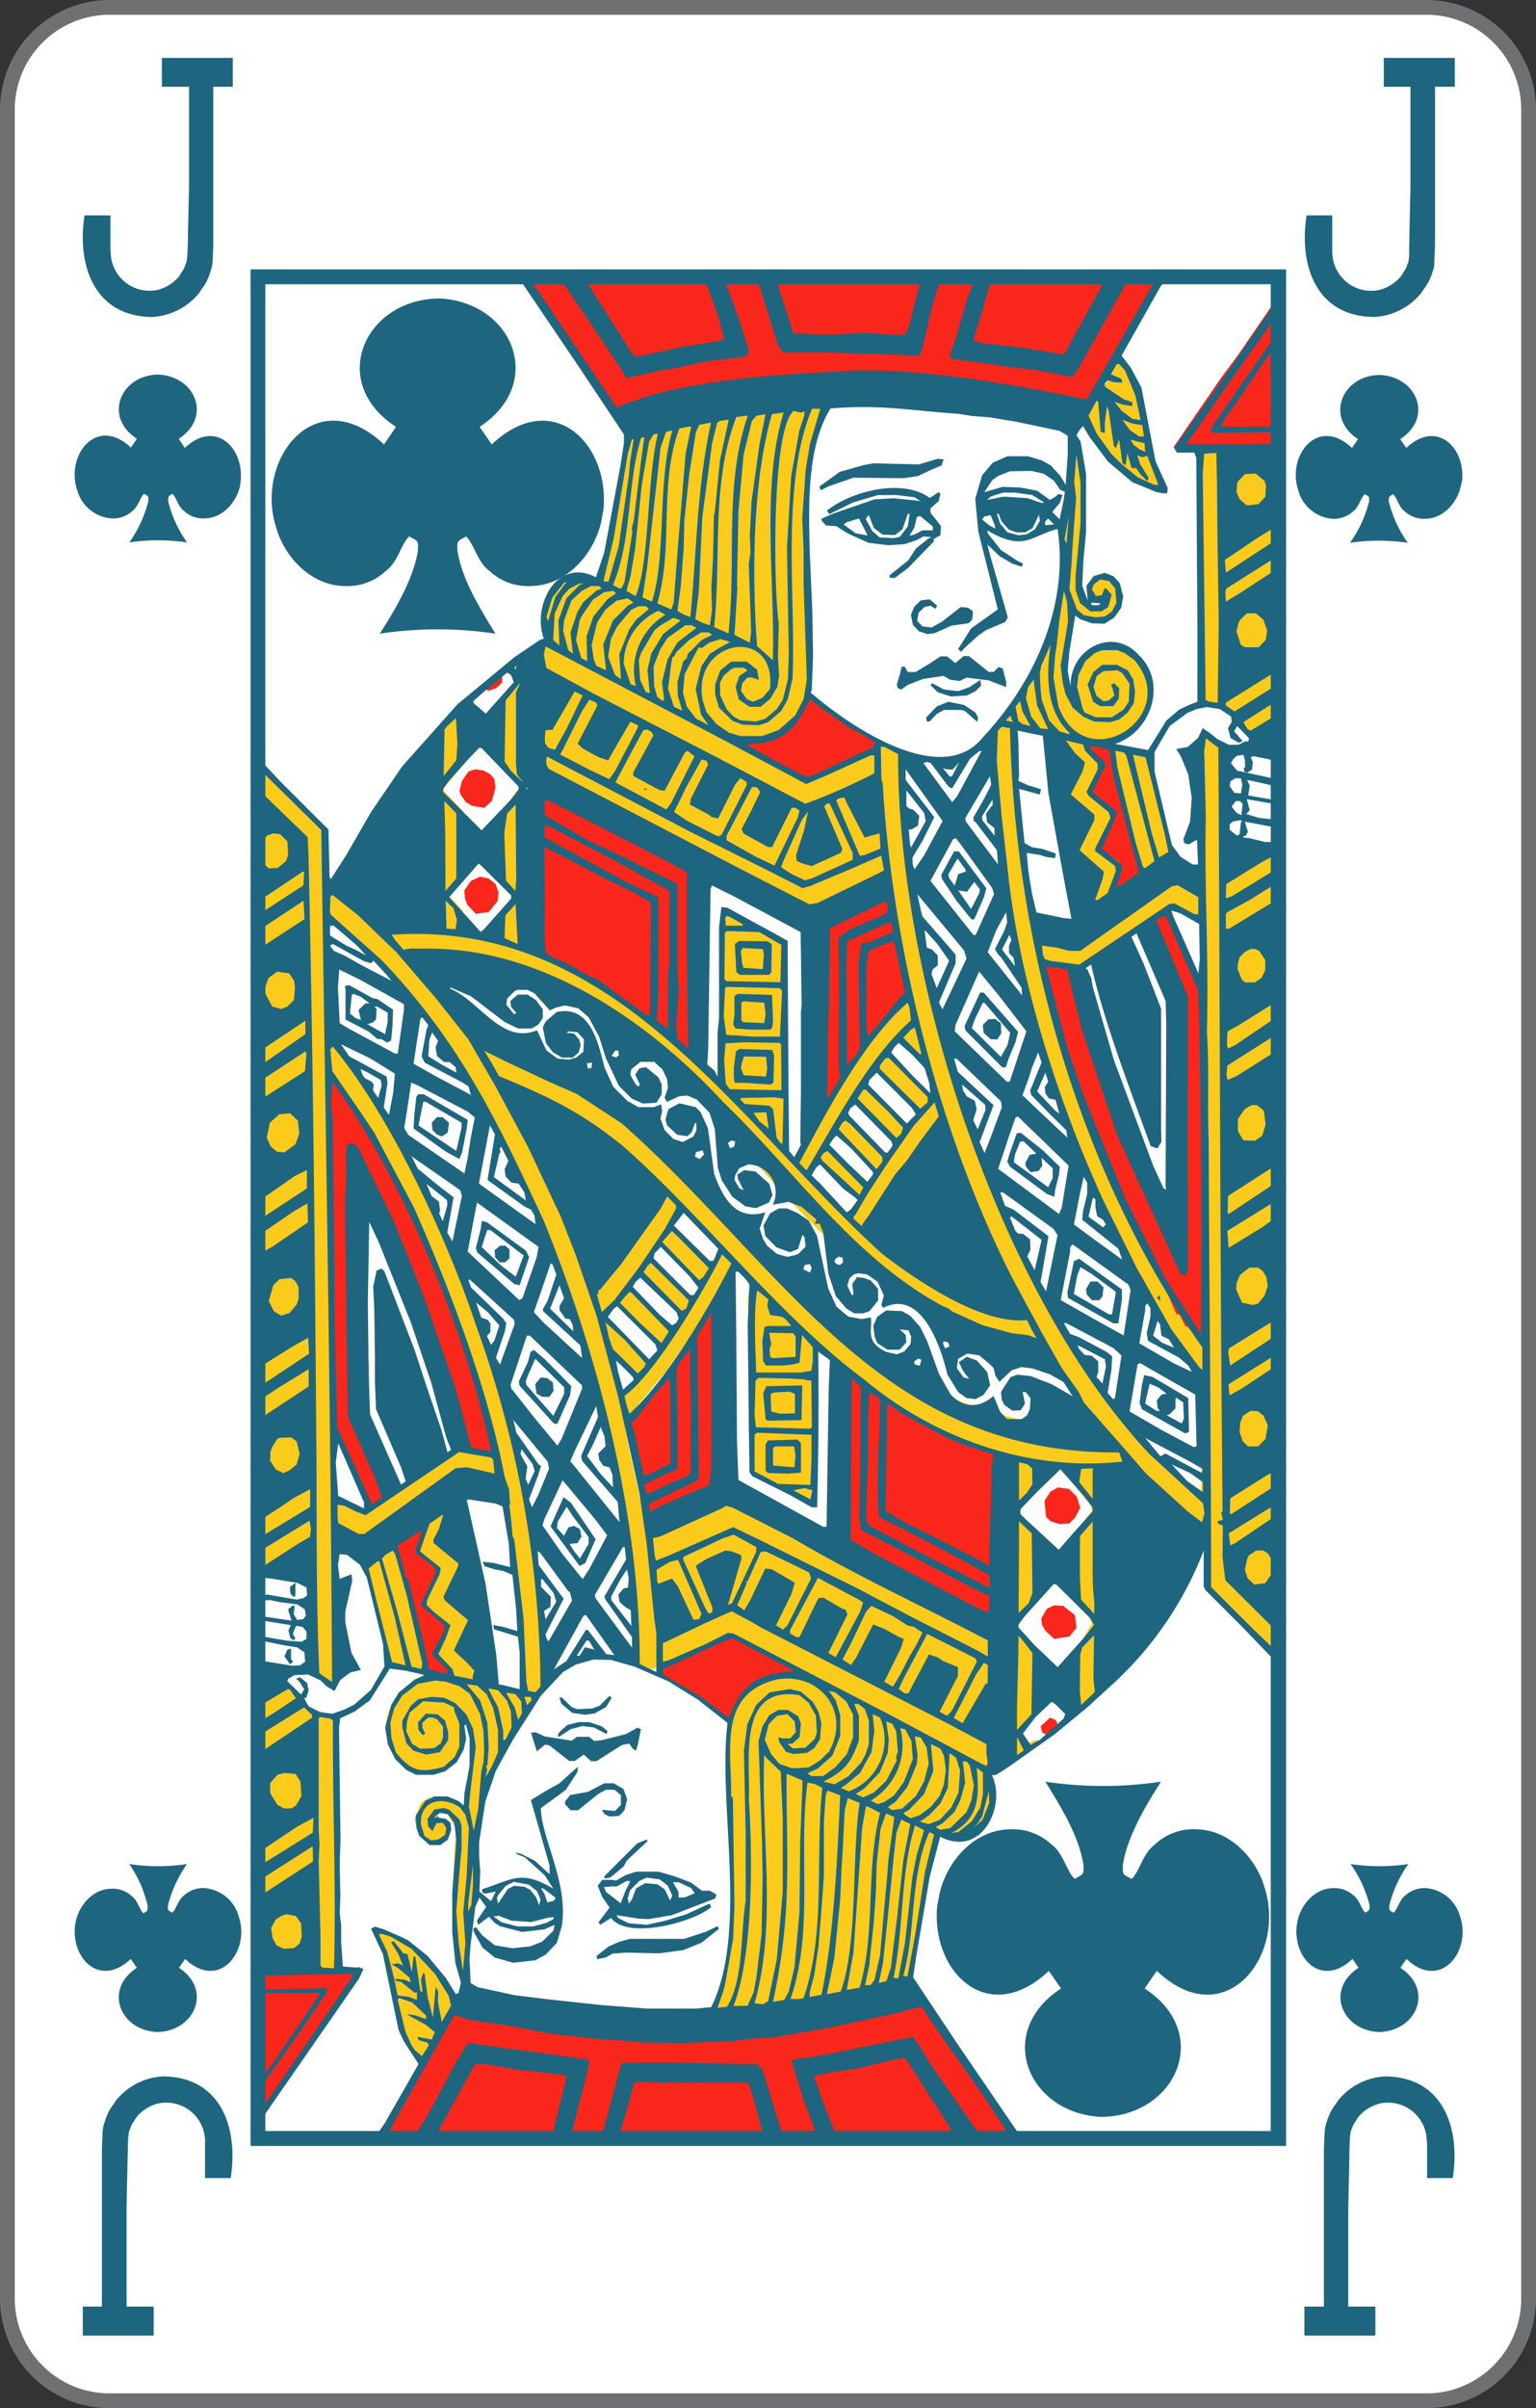 <svg xmlns="http://www.w3.org/2000/svg" viewBox="0 0 208 326"><rect x="0" y="0" width="208" height="326" fill="#333333" stroke="none"/><defs><style>.cls-1{fill:#fff;}.cls-2{fill:#6f7072;}.cls-3{fill:#1e657f;}.cls-4{fill:#facb1b;}.cls-5{fill:#f8261b;}</style></defs><title>JC-us-4c</title><g id="Calque_2" data-name="Calque 2"><g id="FR_-_EN" data-name="FR - EN"><path class="cls-1" d="M14.83,325A13.84,13.84,0,0,1,1,311.18V14.82A13.84,13.84,0,0,1,14.83,1H193.17A13.84,13.84,0,0,1,207,14.82V311.18A13.84,13.84,0,0,1,193.17,325Z"/><path class="cls-2" d="M193.17,2A12.84,12.84,0,0,1,206,14.82V311.18A12.84,12.84,0,0,1,193.17,324H14.83A12.84,12.84,0,0,1,2,311.18V14.82A12.84,12.84,0,0,1,14.83,2H193.17m0-2H14.83A14.83,14.83,0,0,0,0,14.82V311.18A14.83,14.83,0,0,0,14.83,326H193.17A14.83,14.83,0,0,0,208,311.18V14.82A14.83,14.83,0,0,0,193.17,0Z"/><path class="cls-3" d="M32.6,65c.38-4.51-3.51-8.21-7.57-4.36L24.2,59.4c4.52-2.93,2.3-8.43-2.71-8.69-5.1,0-7.58,5.68-2.95,8.69l-.82,1.19c-4.63-4.37-8.82,1-7.29,5.68A5.24,5.24,0,0,0,15,70.17a3.84,3.84,0,0,0,2.93-1c.81-.61,1-1.77,1.56-2.32.65.34.62.27.59,1a16.39,16.39,0,0,1-2.57,5.58,26.62,26.62,0,0,1,7.82,0,16.28,16.28,0,0,1-2.56-5.58c0-.7,0-.66.59-1,.54.53.76,1.75,1.56,2.32a3.8,3.8,0,0,0,2.92,1c2.38-.08,4.25-2.26,4.69-4.52"/><path class="cls-3" d="M198,65c.39-4.51-3.51-8.21-7.56-4.36l-.83-1.19c4.52-2.93,2.29-8.43-2.71-8.69-5.1,0-7.58,5.68-3,8.69l-.82,1.19c-4.63-4.37-8.82,1-7.29,5.68a5.24,5.24,0,0,0,4.52,3.9,3.84,3.84,0,0,0,2.93-1c.81-.61,1-1.77,1.56-2.32.65.34.62.27.59,1a16.41,16.41,0,0,1-2.58,5.58,26.69,26.69,0,0,1,7.83,0,16.3,16.3,0,0,1-2.57-5.58c0-.7,0-.66.59-1,.55.53.77,1.75,1.56,2.32a3.84,3.84,0,0,0,2.93,1c2.38-.08,4.25-2.26,4.69-4.52"/><path class="cls-3" d="M175.58,260.83c-.39,4.51,3.51,8.21,7.56,4.36l.83,1.2c-4.52,2.93-2.29,8.43,2.71,8.69,5.1-.05,7.58-5.69,2.95-8.69l.83-1.2c4.62,4.38,8.81-1.05,7.28-5.67a5.24,5.24,0,0,0-4.52-3.91,3.81,3.81,0,0,0-2.93,1c-.81.61-1,1.77-1.56,2.31-.65-.33-.62-.27-.59-1a16.41,16.41,0,0,1,2.58-5.58,26.35,26.35,0,0,1-7.83,0,16.47,16.47,0,0,1,2.57,5.58c0,.71,0,.66-.59,1-.55-.53-.77-1.75-1.56-2.31a3.82,3.82,0,0,0-2.92-1c-2.39.08-4.26,2.26-4.7,4.53"/><path class="cls-3" d="M10.14,260.83c-.39,4.51,3.51,8.21,7.57,4.36l.82,1.2c-4.51,2.93-2.29,8.43,2.71,8.69,5.1-.05,7.58-5.69,3-8.69l.83-1.2c4.62,4.38,8.81-1.05,7.28-5.67a5.23,5.23,0,0,0-4.52-3.91,3.82,3.82,0,0,0-2.93,1c-.81.61-1,1.77-1.56,2.31-.65-.33-.62-.27-.59-1a16.6,16.6,0,0,1,2.58-5.58,26.35,26.35,0,0,1-7.83,0A16.47,16.47,0,0,1,20,258c0,.71,0,.66-.59,1-.55-.53-.77-1.75-1.56-2.31a3.82,3.82,0,0,0-2.92-1c-2.38.08-4.26,2.26-4.69,4.53"/><path class="cls-3" d="M15,34.27l-.05-.48V29.16H11.45C10.35,36.24,13,42.9,20.66,42.91A8.81,8.81,0,0,0,27,39.62l.23-.38.29-.38.47-.77.38-.91.27-.85.09-.48.06-.44.09-2.19V11.75h2.64V7.84H21.92v3.91H25.6V25.19l-.19,8.6-.05.9-.09.72-.29.77-.13.29-.29.43-.28.48a5.64,5.64,0,0,1-2.92,1.86A5.25,5.25,0,0,1,15,34.45"/><path class="cls-3" d="M180.41,34.27l0-.48V29.16h-3.48c-1.09,7.08,1.52,13.74,9.21,13.75a8.79,8.79,0,0,0,6.35-3.29l.24-.38.29-.38.47-.77.38-.91.27-.85.09-.48,0-.44.1-2.19V11.75H197V7.84h-9.61v3.91H191V25.19l-.18,8.6,0,.9-.09.72-.29.77-.13.29-.29.43-.29.48a5.61,5.61,0,0,1-2.91,1.86,5.25,5.25,0,0,1-6.39-4.79"/><path class="cls-3" d="M193.2,289.73l.05.48v4.64h3.48c1.09-7.08-1.52-13.75-9.21-13.76a8.79,8.79,0,0,0-6.35,3.29l-.24.39-.29.37-.47.77-.38.92-.27.85-.09.47-.05.44-.1,2.19v21.47h-2.64v3.92h9.61v-3.92h-3.67V298.82l.18-8.61.05-.9.09-.72.29-.77.13-.29.29-.43.29-.47a5.55,5.55,0,0,1,2.91-1.86,5.25,5.25,0,0,1,6.39,4.78"/><path class="cls-3" d="M27.76,289.73l0,.48v4.64h3.48c1.09-7.08-1.52-13.75-9.21-13.76a8.79,8.79,0,0,0-6.35,3.29l-.24.39-.29.37-.47.77-.37.92-.28.85-.09.47-.05.44-.09,2.19v21.47H11.21v3.92h9.6v-3.92H17.14V298.82l.18-8.61.05-.9.09-.72.29-.77.13-.29.29-.43.29-.47a5.55,5.55,0,0,1,2.91-1.86,5.25,5.25,0,0,1,6.39,4.78"/><path class="cls-4" d="M34.51,106.35l4.42,4.54,1.28,1.19,1.45,1.82-.09,3.77h-1l-5.64,4,0,2.15.52.15,2-1.19L41.62,120l.18,1.86-.65-.43-4.85,3-1.46,1.34,0,2.62.56.15,4-2.48,2.35-1.63v3.34l.15,5.07-.11,5.35-.32-.33-.51,0-4.8,3.06-1.46,1.34.09,1.86.52.33,6-3.91.66-.72,0,1.67-.06.63-.7-.29-4.61,3-1.92,1.58.47,2.57.32.24,5.18-3.34,1.26-1,.15,1,.09,7.75,0,5.3-.29-1-1,.19-6,4.11,0,2.91.62,0,3.05-2L39,163l2.64-1.82.62-.95-.15,2.72-.38-.57-.47,0-6,4.1-.56.68.18,2.72.47.05,6.26-4,.67-.76.18,5.59-.18,10.13-.2-.18-.71-.2-5.82,3.68-.85,1.06.18,2.39.56.18,4.14-2.68,2.83-2v2.42l-.53-.66-.56.06-6.15,3.95L34.6,190l.19,1.91.52.34.9-.72,2.63-1.62.19,0,3.34-2.06c.29,12.6-.25,26.12.32,38.62L44,227.65l.9.42.56-.33c-.07-6.47-.55-14.73-.19-21.18l1,.34.85.24,2.12.86,6.26-4.54,5.07-3.63,1.55-.81,1.41.1,4.33.95.66,4.73.42,2.39.29,2,.8,5.26.23,3.82.38,3.64.09,6.93-.23.24-1.18-.29-2.54-.52-1.69-.11-.66-.33L65.94,226l-.38-1.43L63,222.39l1.79-3.31-.05-1-3-2.72,1.94-4.16-.19-.91-3.16-2.67,1.46-3.83-.23-.82-12.23,8.56,1.18,4.4,1,4.59,1.17,4.67,5,.92v.48c-6.06,3-7.64,9.41-1.64,13l.32-.14.38.24,2.3,0,1.09-.44L61.61,238l.84-2,0-2.1-.14-1.58.37-.05-.14.34.38,0,.76,2.06.09,2.59-.9,6.91-.42.35-1.65-1.1-1.7-.24-1.3.33-.81.57-.89,2.2.38,1.38,1.27,1.44.65.35,1.32-.3.61-.57.28-1.48-1-1-.89-.34.42-.43.75.05.66.15,1.17,2L61.27,257l0,5.07.66,4.3.81,2.48.36-.19-.18-.77.29-6.39,1-6.22.14-5-.1-2,.19-1.82.66-3.45.85-2.34,2.82-5.35L72.29,230l.65-1.19.24-.19.28-.38.09-2.54c-.83-16.76-3.15-31.7-8.75-47.74l-2.63-6.6-4.28-9.46L55,156.2l-3.64-6.27L50,148.26,48.71,146l-4.32-5.64c.18-5.52-.35-10.78-.24-16.25l.38-.09,3.86,3,5.36,5.37,1.88,2.29,3.16,3.77a148.49,148.49,0,0,1,18.47,38.42l-.32.44.43.09,2.1,6.88L80.7,189l3.62,15.44.57,3,.71,5.2.14,3.25.6,9.32,2,.77,1-.57,1.6-.71,3.15-1.35,4.7-2.2,8.52,4.63.71.35-.24.33-.29-.2-.09.3H107l-2.92.47-2.36,1.2-2,2.33-.51,1.06L98.43,235l.11,1.24-.2,1.67.2,1.53c-.33,10.88,2.28,22-2,32.6l3.11,0,1.17-.28,2.16-.24,5.93-.77,2.64-.42,4.89-1,6.58-1.78,1.23-5.68.62-3.92,1.54-9,.43-1.14,1.88.81h1.59l.85-.43.47-.15c3.23-2.48,2.6-5,2.07-8.17l1.13-.67,0-3.3-.36-.34-4.71-1.85-1-.48-5.31-2.83L117,227.17l-.94-.24-1.12-.86-1.7-.81L99.42,218l-.88-.09-1.56.62-6.53,3-1.23.86-.94-7.79,0-.72,0-1,.23,1.05.42.72,2-.48,2.68,5.26.62.2,1-.68-.05-.85-1.84-4-.1-.48,2.21,4.63.62.54.75-.48v-.77l-2.26-5.11.1-.53L98,210.3h1l.86.38v.81l-1.57,5.16.1.76.47.2.6-.81.15.76.43.44.89.14.43-.44,2.39-4.92.47,0,2.87,1.67.09.57-2.44,4.73.24.77,1,.42.56-.18.1.38.66.72,1.08.09,2.12-4.45.74-.9,3.07,1.62v.43l-2.4,4.92,0,.29.71.63.74-.06,1.79-3.25-1.41,3.16-.09.48.56.53,1.08.28.42-.43,2.32-4.54.32-.24,1.32.52,1.92,1.16.19.51-2.45,4.6.09.81.72.48,1,0,.15.38.46.43,1,.28,1.56-2.63,1.54-2.52,3.16,1.32.27.83-2.53,4.78.09.42.42.43.94.34.52-.34,0,.71.85.53h.81l2.82-5,.84-.15.29-.28.23-2.15.09-5-18.2-9.46-15-8.37-.27,0-.72-.38-7.89,3.1-1.61.87-2,.62-1.36.28c-.83-5.05-2.32-10.14-3.11-15.15l.61-.62,5.23-6.31,3.94-5.68,3.11-5.59,1.83-2.53.47-.2,1.92,2.24-.36,2.2.14,2.1,0,15.31.14,5.53,2.92,1.68,4.66,2.24.75.39.38-20.94h.41l3.35,2.92,6.35,4.69,3.29,1.91c4.9,2.41,7.49,4.29,13.26,5.39l-.05,6.74-.33.48.33.77.05,13.86-.32.28.32,1-.05,5.45v11l-.18,1.44h.32l1.52-.86,2.1-1.49-.14-.28-1.22.42-.79-1-.06-.48,2.17-2.72-.14-8.66-2.82-3,.14-.33,2.59-3.07-.05-9.55-2.39-2.49.09-.42L140.4,202v-2.12l.22-1.29,4.7.34.15,2.11,2.31,2.91.09.62-2,2.44-.62,1.05v6.45l.15,2.34,2.21,2.24.23.72-1.46,2.5-1,1.23v7.22l.29,1.11.89-.77,3.91-3.59v-9.27l0-18.45.13-1.38,1.79-.57,4.47,4.49,2.68,2.48,3.86,3.29-.14,1.78.23,5,4.23,4.35,5.09,4.78.51-.2.15-1.62-.2-1.16-2.54-2.38-4.55-4.78-.29-.81-.09-2.82.23-1.34.51.67.76-.19,6-4.1,0-1.82-.66-.29-6.39,4.11-.29.61,0-3.44.47,1.2.52-.15,6.4-4.25,0-2.05-.27-.48h-.47l-6,3.58-.7.87-.18-2.91.14-2.92-.09-4,0-4.64.09-.33.38,1,.8-.15,6.31-4.24,0-.92-.23-1.1h-.46l-5.32,3.34-1.28,1-.23.95-.22-1.38,0-1.58.18-1.1,0,.53.38.67.33,0,4.23-2.63,2.4-2v-2.15l-.34-.33-1.17.48-5.65,3.64-.27.61-.09,0c0-5-.18-9.94,0-14.91l.27,1.23.71.15,3.85-2.53,2.82-2,0-2.48-.53-.2-5.68,3.45L165.84,167l-.19-.48.15-7.31-.15-.76.06-1.58-.11-3.07.15-7.88.47.86.61-.15,3.1-1.85,3.58-2.35-.06-2.43-.69-.2-6.45,4-.51,1-.2-.72.2-2.54,0,.58.79.38,3.06-1.91,3.76-2.58-.13-2.44-.52-.09-5.08,3.25h-.65l-.24.42-.76.48-.27.72-.24-.81.15-3.82-.2-.68.2-9.21.32.51.89-.24,4.67-2.77,1.92-1.43,0-2.1-.33-.43h-.37l-1.93,1.15-2.5,1.38-2.49,1.67-.28,1.19-.09-1.76.28-1.24.14.24.61.19,6.86-4.3.06-2.39-.53-.24-5.91,3.44-1.36,1.05c-.36-6.24,0-12.48-.2-18.74l-2.4-1.85-.37.42-.23,1.82.09,17.73-.24,1,.18.72-3.24-1.62-1.93,1.09-7.47,5.16-3.77,2.73L140.2,127l-1.17-7.7-.66-3.62-.19-3.49-.42-5.12-.33-3.16.14-5.2.1-.29,2.91.33,1.93.62.28.77-.18.61,0,.72.91.82,1.73,1.48-.32,1.15-1.6,2.62.33.86,2.81,2.44.05.58-.65,1.52L144.54,115l.27,1,3.35,2.77L146.89,122l-.25.86-.51,1.47,9-6.3.51-.34,2.73-2-.47-2.24,0-.39L156,105.3l-.47-3.25-4.75-.91-.1-.44,1-.61L154.13,98l1.18-2.09-.15-.11.57-1.77-.24-2.63-1.27-2.15L152.77,88l-1.7-.62-2.68.23-2.11,1.54-1,2.82.33,3.16-.61-.24-.71-1.15-.14-1.15V89l.81-4.68.14-1.3,2.12.92,1.92.13.76-.28,1.64-1.43.28-1.44-.42-1.72L150,77.82h-.94l-1.13.62-.38,1,0,1.34.71.76.47-.06.57.15-.48.53-1.07.33-.94-.66-.67-1.54,0-2.15.33-2.91.52-8.84-.52-4.69-1-3.49h-.38L145,61.48l-.61,7-.8,2.72.19,8.6c-1.16,7.76-5.16,13-9.22,19.27-.15,2.77,0,5.41.09,8.21l.61,5.59.05,1.73.33,3.44.15.71-.1.24.13.29c3.92,24,12.65,47.39,26.82,67.1-.23,5.14.18,11.24,0,16.21l-.29,0-2.54-2.3-3.25-3.2-5.73-6.45-3.53-4.78-1.45-2.15-3.67-6.36a172.63,172.63,0,0,1-18.91-58.35l-.81-10-.42-3.45-.09-3.53-1.28-.76-1.59-.62-.19.62-1.46.7-5.92,2.54-2.5.91-6.54-3.58-.65-.24-1.27-.86-.65-.15v-.29l2.44-.19,1.59-.33,1.32-.2.75-.33,1.84-1.71L109,95.21l.46-2.1.38-4.3-.09-2.48c-1-5.59.07-10.19-.65-15.73l.18-.91.14-1.63-.18-2.1,1.22-6.49,1.46-4.93c-7.64.65-19.32,2-27,4.35-.85,3.59-1.09,7.16-1.84,10.75l-.47,1,0,1.25-.5,1.87-.06.66-.79,2.82-.53.47.29.15-.19.48c-4.1-1.7-7.18.32-7.24,4.83l.7,3-.85.53-.32,1.91.51,1.88.94.61,34,17.88,1.26,0,8.43-3.73.71-.61.85,9.08-.2.48-.09-.87-.47-1-1.12.48-.81.15-2.16-4.49-.67-.86h-.51l-.9.53.2.7,1.83,4.6-2.36-4.84-.65-.22-.66.37.14.62,1.61,3.83.6,1.82-.42.23L109.77,117l-1.59-.62,1.41-5,.18-1.62-.51-.1-.9,1.14.24-1.24-.76-.52h-.71l-2.57,5.26-.67,0-3-1.82,2.24-4.54.25-1.2-1.13-.7-.85.61,0-.81-.81-.66H100l-2.7,5-.41.14-3.11-1.62,2.21-4.4.28-1.25-.42-.42-.9-.19-1.17,1.72.75-2-1-.82-.74,0-2.08,4-.94,1.3L86.34,105v-.57l2.45-4.64v-.71l-1.09-.72-.83.24-.09-.53-.85-.57-.71-.1-2.82,5-.71.1-3-1.72,2.62-5.35-.18-.48-.81-.48-.65,0-.56.63.14-1.05-.34-.29-1-.39-.47.44-1.6,3-1.13,1.62-.8.09a20.75,20.75,0,0,0-.51,6.84l7.38,3.82,27.75,14.91,11.06-4.48.7.09,1.41,7.35.71,4.5.51,1.92,0,1.1-1.41,1.52-1.93,2.34-1.6,2.72-3.85,5-3.76,6.08-1,1.86-1,2.3-.85.71-1.21-1.28,0-1.05V153l-.15-2.06.15-.53-.15-1.38.2-2,0-5.92-.24-.14.24-7.89-.19-4.69.09-.71-2-1.14-2.64-1.34L98.1,123.5l-.23.77L98,125.7l-.24,2.1.2,2-.23,2.44.18,5.59-.33,6.5,0,2.19h-.48l-3.89-4L90,139.62l-1.79-1.4L87,137.36,84.7,135.5l-.52-.62h-.46l-2.35-1.48-1.18-.67-1.46-1.15-2.35-1.1-1.61-.86c-2.69-.73-2-1.31-4.51-1.67l.09-21.36-.14.38-.24.09-1.92,2.78-.66.66-.13,4.4-.06.58.09.24.15,3.58,1.64,1.81.53.11.45-.11L67.53,124l-.24,2.85-4.46-.9-.15-2.68-1.74-1.9,1.65-2.2.14-5-.18-2,.13-2.39L60.06,107l.09-.38,2.44-3V96.88l-.14-.81-.84.77-.7,1h-.58l-2.86,2.86.09,2.59-.14,22.23-.15.13-3.24.2-1.74,0-3.48-3.09-4.18-3.07-.53-1v-6.36L37.62,106l-3-2.67-.09,0m1.5,9.38-1.14,1.91.29,1.91,1.17,1.29,1.47.05.74-.48.71-1.1L39.6,115l-.47-1.8-1-.73L37,112.37Zm-1.18,92.57-.29,2.86h.33l.25.15,2.44-1.39,3.8-2.25.85-.52,0-2.92-.62-.14Zm.24,28.82-.62,1.14.15,1.82.7.2,5.55-3.55,1.65-1.28.18,11.94-.23,1.25-.62-.2-7.19,4.83.09,2.43.57,0L42.6,248l0,1.53h-.9l-4.18,2.68-3,2.39.09,2.09.27.3.43-.06L42.65,252l.09,6.45-.05,4.11.24,3.83,2.58.09.06-3-.2-10-.09-10.71,0-10-.2-.2L43.21,232l-.56.38,0-.42-1.88-1.25-1.07.48Zm-.53-1.77.24.85h.52l4.52-2.85.19-.49-1.32-1.77-3.48,2.06-.7.9ZM38.8,207l-4,2.78.14,2.43.94-.34,4.47-2.48,1.79-1.34.11-2.59-.72-.13Zm-2.69-74.79-.51,1.95.75,1.73.79.71,1.7.09,1-.75.56-1.3-.23-2.19-.9-1.25L37.66,131l-.74.24Zm.75,18.58-1,2,.05,1.33.57,1.24,1.22.87,1.65-.19,1-1.06.56-1.82-.37-1.95-1.13-.9-1.36-.15Zm-.47,23.71L36.11,176l.19.76,1.18,1.39.74.15,1.23-.44.8-.86.61-1.62-.19-1.77-1-1-1.56-.09-1.08.62Zm.53,20.21-.67,1.54,0,1.23.42,1,1.08.81,1,.19,1.08-.67.84-1.14.19-1.67-.52-1.25-1-.77-1.56.11Zm.22,44.94-1,1.56.1,1.25.42,1.38,1.46,1H39.6l.88-.61.67-1.82-.29-1.91-.89-1L38,239.45Zm-.56,20.5-.23,1.28.19.81,1,1.3.89.33,1.5-.14.85-.77.47-1.67-.52-1.82-1.12-.85H38.28l-1.09.48Zm8-114.47.09-.33h.23l2.92,4.1,2.49,4,3.19,6.25,5.41,11.76,3.2,8.27,2.31,7.06,2.07,8,.23,2-1.32-.19-1-.29-2.64-.24-2.39,1.77-6.82,4.45L50.18,204l-.89.57-2.93-1.49-1.64-.9c.3-16.67-.5-33.73-.13-50.42Zm6.95,115.66-1.07-.24c3.52,5.14,1.61,13.78,6.66,17.87l1.14-2-.15-.48.8-.67.14-.91-1.54-1.24.33-.2,0-.66-1.6-1.63.38-.34-.05-.95-1.08-.9-.24-.34.43-.14-.14-1-1-1.1.27-.72-.51-.86.46,0,.28,1.44.53,1,.47-.14.32,1.71.53,1.3.47-.15.56,2.58.76,1,.22-1.19.23.86.53.63.32-.39.44-.19,1.3-2.48L59.3,267l-1.83-2.35L55.39,263l-1.59-1Zm4.23-130.67-.38-.67c7.51-1.6,15.12,1,21.51,4.84,18.2,9.38,27.45,29.08,44.3,40.18a48.65,48.65,0,0,0,19.94,7.08l1.41,2.48,3.35,4.63,2.49,3.16H148l-.2.33-.71.24-5.54-.38-3.34-.37-2.12-.53-1.46-.43-4.37-1.43L126.76,188l-4.67-2.58-5-3.87-8.14-7.31-6-6.59-8.37-8.18L92.28,157c-6.65-5.63-14.61-11.9-23.2-14.08l-2.15-.82-1.75-.34-.15-.14-.74-.19-.47-.77-2.68-3.53-3-3.64Zm3.82-22.84-.33-.53.65.15,0,.48Zm7.7-11.94.1,7.55,1.28,1.33,1.83,1.67.09-17.54-1.92,1.25-1.18,1.14.09.33.33.06.09-.33.8-.35,1,1.3Zm.95,51.47.43-.1,6.06,2.63,4.32,2.24,1.42.82,5,3.87L89,160.45v.62l-3.85,6.21-5.12,6.89-2.32-6.36-1.5-3.69-1.88-4.39-2.59-5.54ZM81.5,178.13l.47-.28,0-.39L83.29,176l2.64,2.77.14-.14,1.36,1.58,1.84,1.62.22.62L88,184.3l-3.72-3.54-2.16-2.3Zm1.13,5.79-.19-1h.43l3,3.3-.13.81-1.66,1.71-.36-.13-.58-2.3Zm2.68-82.35,0-.33.2-.1Zm0,72.69.71-1.39.52-.48L88.28,174l3.56,3.73.2-.09.28.72L91,180.09l-5.27-5.21Zm2.5-3.54.28-.81.71-1.34.52-.43,5.45,5.59v.53l-1,1.57-.33.15-1.23-1.24-.7-.86-2.16-2.06-1.13-1.34ZM91,110l-.38-.18.38-.29Zm-.2,55.79L92,163.64l.33-.22.05.33.18.28,3.16,3.2,1.69,2-.75,1.34-.75.61-4.42-4.64-.25-.57Zm1.41-58.36-.27-.09.18-.2Zm.76-1.91.18-.53.2.2Zm5.7,6.54v-.28h.37Zm10.86,46.84.38-.86.94-1.15,5,5.11.58.15-.81,1.1-.71.91-.56-.1-3.67-3.78ZM111.8,155l.41-.86.71-.86h.61l4.71,5.07v.71l-1,1.11-3.86-3.55L112,155Zm2.39-4.26.38-.81.66-1.05.42-.29c1.31,2,4.11,3.51,5.59,6l-.22.59-1,.9-.33-.09Zm1.17-36.27-.18-.81.65,1.77ZM117,147.06l1.18-2,.37-.29.37.2,5.41,5.4v.42l-.74,1-.85.77Zm1.31,20.75.28-.34,1.09-1.81,3.29-5.16,2.35-3.16,2-2.72.85-.63.79,2.63,1.65,4.41,5.7,13.14L137.9,177l-.42.67c-6.14-.65-11.62-3.95-16.6-7.46Zm4-23.38-2.12-1.85.9-1.49.79-.28,3.39,3.25.24.76.74,3.58-.45.06Zm18.86-13.51.28-.49H142l4.18.77,3.77-2.54,7.76-5.29.51-.57.39-.11,2.06,1.19,1.83.81.29.5-.23,1.23.23,9.13-.09,4.4.18,5.35.24,4.83-.09,1.81-.2,21.55.34,8.9-.52-.34-2.92-4.49L156.62,172l-3.34-6.35-1.88-3.82-2.91-7.22-3.53-9.8Zm5.54-75.23,0,.66,1.13,2.39,2.64,3.49,2.62,2.3,2.36,1.29,2.78.77c-4.66-6.47-.64-12.72-7.06-18.16l-.9,1,.62.35-.24.47-.18,1h-.2l-.7.87.05.37,1.73,1.58-.61.29.05.29,1.94,2-.81.24.38,1,1.64,1.43-.51,0-.56.15.51,1,1.23.94-.71.25.6,1.57-.79-.13-.38-1.78-.51-.34-.24,1L152,59.32l-.47-.58-.29.53L150.37,55l-.52-.38-.28,1.82-.33-1.54-.34-1-.74.39-.09,0,0-1Zm15.87,9.52L162.6,69l-.09,3.24.13,2.68,0,.42V91l-.06,3.58.29.87h1.27l1.55.62-.14-.81,0-4.21V80.87l.29.86.65.2,5.75-3.69,1.45-1.19V75.23L173,75l-4.18,2.54-3.09,2.29-.2.67-.14-.63,0-1.28.14-1.77.15.86.74.24,2.21-1.54,1.14-.57L173.6,73l.05-1.92-.33-.18-.34-.06-5.73,3.64L165.6,76l-.23-.09.14-1.25-.24-7.41.15-2.43,0-3.73-.19-.38h-2.54Zm5.64,28.14-2.4,1.77.09.71.7.63.9.47,6.16-4-.09-2.2-.57-.22Zm-2.35,48.07-.15-.75h.19Zm.09,21.42.09,1.57.33.34.47-.1,6.73-4.54-.06-2.48-.47-.29-6,3.73-1,1Zm1.45-97.5-.09,1.34.29,1.1,1.21,1,1.7-.05.89-.68.57-1.66-.28-1.34L170.5,64l-1.46-.2-1.09.49Zm-1.5,143.19.19-.44v.53Zm2.4-125.45-1,1.61.09,1.64.47,1.19.85.57,2.08-.14.89-.87.32-1.56-.61-1.93-.84-.66-1.08-.29Zm-.85,47,0,1.47.43,1.2.75.58,1.64,0,1-.77.53-1.33-.19-1.87-1.32-1.23h-1.12l-1.28,1Zm.24,42.43-.62,1.87.1.62.66,1.58,1,.52h1.18l1-.67.89-1.48.05-1.73-.38-.9-1.36-1.05-1.37.15Zm.18-22-.65,1.44.47,2.05.79.72,1.7,0,1-.68.62-2.09-.28-1.53-.81-.86-.65-.3-1.18.24Zm.76-53.29-.51.72.13.44.85.86.7.13L173.45,97l.1-2-.28-.33-.51,0Zm-1,95.22-.13,1.32.13.77.49,1,.93.62h1.55l1-.91.28-.81.14-1.58-.47-1.14-1.07-1H169l-1,.86Zm.81,18.73-.32,1.19.46,1.58,1.32.91,1.6-.28.84-1.25.23-1.67-.47-1.25-.94-.76-1.08-.1-.51.19-.85.76Z"/><polyline class="cls-5" points="34 270.37 34.13 272.24 34.09 274.25 34.19 274.43 34.28 275.11 34.19 275.68 34.37 276.34 34.28 281.17 34.6 286.43 34.42 286.62 34.66 287.19 35.69 287.19 35.51 286.91 35.78 286.19 36.77 284.56 39.54 280.69 42.18 276.63 42.46 276.49 42.69 275.86 44.81 272.57 46.89 270.04 49 266.78 45.01 266.78 37.75 266.88 34.66 266.88 34.23 267.17 34.28 268.6 34.04 268.84"/><polyline class="cls-5" points="34.6 265.93 34.19 266.02 34.42 266.36"/><path class="cls-5" d="M44.68,151.9c-.08,8.35.54,17.3,0,25.56.22,5.14.48,11,.47,16.16l1.68,3.29,2.68,5.79.85,1.29.33,0,3-2.2-4-8.9L49,190.46,48.62,175l-.23-16.76.23-.81,3.53,7.35,1.79,4.3,1.69,4.39,1.6,4.6,2,4.87,2.06,6.4,1.74,6.93,4.29.86.14-.42-1.7-6.18-1-3.47-1.92-6.23-3.82-9.36-.75-2.39-1.69-3.78-4.42-8.5-2.58-4.69-2.93-4.48-1.18-1.3-.74-.28"/><path class="cls-5" d="M51.64,289.68l-.25.48,1.18-.2,8.57.15.33.05,3.89-.09L83.61,290c18-.16,36.1,0,54.15-.13l.05-.58-.94-1.05-1.23-1.91-2-2.82-4.33-6.32-2.83-4-1.18-2-.69-.81c-3.29.87-6.68,1.6-10,2.49l-8.83,1.49-2.27.23-1.88.28-5.55.29-.19.06a131.47,131.47,0,0,1-33.72-3.69l-2.6,4.26-3.27,5.78-4.11,6.88v.19"/><polyline class="cls-5" points="53.85 209.19 53.75 209.63 53.99 210.44 54.83 213.97 55.54 216.18 55.54 216.8 56.06 218.51 57.47 224.15 57.74 225.4 58.41 226.78 61.38 226.93 61.38 226.64 59.15 223.92 59.3 222.63 59.63 222.63 60.56 220.62 60.71 219.76 59.21 218.71 57.61 217.08 59.39 213.16 59.63 212.35 56.77 210.29 57.27 208.86 57.98 206.47 57.52 206.71 57.23 206.53 56.67 206.71 55.73 207.48"/><polyline class="cls-5" points="62.55 105.72 62.23 107.02 62.36 107.54 63.06 108.55 63.86 109.07 65.56 109.36 66.59 108.46 67.11 106.64 66.93 105.44 66.35 104.77 65.41 104.29 64.33 104.14 63.44 104.44"/><polyline class="cls-5" points="63.77 119.25 62.88 120.54 62.97 121.69 63.3 122.5 64.43 123.7 66.17 123.46 67.39 121.97 67.49 120.78 67.11 119.67 66.17 118.92 65 118.68"/><polyline class="cls-5" points="67.71 90.91 65.23 92.97 65.32 93.15 66.17 93.5 67.2 93.15 67.96 92.43 68.05 91.15"/><path class="cls-5" d="M70.78,37.29l.09.24,4.47,6.93,1.41,2,1.42,2.19,5.5,7.56.94-.52.88-.25,5.61-1.33,2.63-.68L102.48,52l3.86-.43,4.52-.42a128.8,128.8,0,0,1,36.25,4l2.5-4.07,7.52-12.66.8-1,0-.62c-27.34-.1-54.7.23-82,.33"/><polyline class="cls-5" points="73.27 120.83 73.41 126.18 73.37 128.04 73.55 129.38 76.79 130.92 81.31 133.5 83.1 134.6 88.51 138.37 92.8 142.28 94.16 143.24 93.97 142.19 94.11 139.23 93.83 134.54 94.01 124.89 94.3 117.96 93.97 117.05 83.05 111.27 74.44 106.53 73.7 106.29 73.5 107.54 73.64 108.98"/><polyline class="cls-5" points="87.52 189.93 85.26 192.47 86.53 198.68 87.7 205.7 88.1 206.38 89.36 205.9 96.84 202.65 97.83 202.02 97.96 201.41 97.78 200.92 97.83 195.48 97.59 187.69 97.72 185.63 97.45 176.18 97.25 175.88 97.02 176.27 96.78 176.12 95.48 178.27 89.83 186.78"/><polyline class="cls-5" points="89.31 226.12 88.98 226.3 89.22 226.55 93.92 229.23 98.9 232.9 100.83 229.36 102.57 228.07 105.39 226.93 108.41 226.97 110.48 227.55 108.5 226.16 103.98 223.97 101.78 222.72 99.8 221.86 99.28 221.19 94.3 223.38 92.37 224.49 90.39 225.26 90.25 225.5"/><path class="cls-5" d="M98.9,99.8l-.42,0,5.41,3.1,4.85,2.49.85.28,4.56-2,4.89-2,.23-.61-1.21-1.25-3.68-2.15-2.2-1.49-1.89-1.58h-.66c-2.52,4.44-4.26,6.42-9.64,5.51"/><polyline class="cls-5" points="110.57 130.87 110.66 148.46 110.62 150.46 111 151.99 112.03 149.93 115.23 144.67 119.04 139.38 123.27 134.54 122.47 131.16 120.73 119.88 120.45 119.82 114.89 122.12 111.98 123.84 110.66 124.95"/><path class="cls-5" d="M114.62,191l-.2,17.1.15,1,5.88,3.16,5.73,2.67,3.07,1.87,5.69,2.81c.57-5.6-.13-11.21.28-16.82l-.19-.57.14-1.76-.18-2.59.23-.48-.34-.81-1.12-.2-4.79-1.8-7.44-4.12-6.44-4.69-.47,3.88"/><path class="cls-5" d="M141,130.67c2,10.27,4.07,14.29,7.38,23.38,2.73,8.29,7.72,16,10.91,23.84l.43.05.84,1.62h.23l.81.92.47.28.57.71.61,0,.14.19.13-.33.1-7.41,0-1.25-.15-1.23.15-.59c-.56-12.23-.11-24.6-.33-36.74l-.76-1.2L159,124.65l-.85-1.72L155,125.08l4.32,10.42v5.92l.2,6.8-.2,20.68-1.21-2.72L155.25,160l-1-2.72-4.37-10.61-4.28-15.11-.57-.42-2.81-.53"/><polyline class="cls-5" points="142.19 232.52 140.91 233.71 141.14 234.52 142.04 235.05 143.4 233.81 142.97 232.85"/><polyline class="cls-5" points="141.76 217.79 141.01 219.09 141.1 219.95 141.57 220.77 142.75 221.86 144.81 221.53 145.76 220.38 145.57 218.66 143.97 217.37 142.7 217.32"/><polyline class="cls-5" points="142.23 201.93 141.43 203.18 141.66 205.33 142.28 205.94 143.55 206.33 144.81 206.23 145.57 205.46 146.28 204.08 145.81 202.61 144.76 201.55 143.26 201.36"/><path class="cls-5" d="M147,100.43l-.23.09.09.48.94.86,1.18,1.47.09,1-.62,1.24-.89,1.63.75.76,2.55,2.29-1.94,4.26.1.48.19,0,2.35,1.73.05,1-1.22,3.3.09.38.56-.29,3.62-2.87a166.33,166.33,0,0,1-4-17.3"/><polyline class="cls-5" points="165.42 51.05 158.92 60.52 159.34 61.18 165.22 61.18 174.12 60.94 173.83 57.6 173.98 52.53 173.88 47.18 173.98 39.29 173.74 39.16 167.63 48.09"/><path class="cls-3" d="M34.93,269.32v.53l.9-.05,7.44,0V270l-6.17,9.08-1.56,2.05-.61.67v1.34l6.82-9.75,2.59-3.82-.19-.44-1.46.06M35.22,102.86l-.29-.28v87.55l.14-.53,2.59-1.71,4.14-2.54,0,2.34L35.27,192l-.34-.48v40.15l.2-.72,3.76-2.25h.33l.85,1.2-3,2-2,1.19-.1-.82v19.31l0-.77,5.27-3.53,2.21-1.19-.09,2L35,252.68l-.1-.23V255l.94-.91,6.5-4.16.05,2.06-7.49,4.87v10.7l1.32-.13,11.47-.24.05.37L37.33,282.75,35,286.1l0-.05v1.43l13.6-19.6.62-1.33-.62-.25-.28.06-1.89-.15-.23-3.29,0-2.3L46,259l.09-2.24L46,252.17l.11-3.11-.2-15.15.15-1.3,1.93-.9,2.1-1.53,2.7-4.3,2.11.28,2.39.53.11.15-1.23.51L54,229.13,53,230.75l-.85,3.11.38,2.3,1,2L55,239.59l1.35.67h2.36l1.59-.48,1.56-1.24.94-1.72.32-1.44-.23-1.76.19-.2.51,1.87,0,3.83-.7,3.62-.09,1.69-.67-.59-.74-.33-.85-.33h-1.7l-1.27.62-1.27,2,.09,1.62.38,1.1,1.41,1.25h1.45l1-.72.47-1.3-.09-1-.71-.57-.85-.09-.33-.34.48-.34,1.07.2.85,1.14.28,2.35-.56,7.06v5.37l.42,4.19.76,2.68-.33,1.4-.38.13-1.32-2.15-2.49-3-2.63-2.11-.76-.39L52,261.19l-1.23-.38-.52.29,1.6,3.44,2.12,10.27.71,1.53,2,3.07-4.57,8-.85,1.24-.42.86h88l-.7-.39-1.37-2-7.24-10.61-5.88-8.84.41-2.76,1.85-10.9,1.41-5.37c5.7,2.95,9-4.32,7-8.31l.62-.09,1.64-1.05,6.21-4.39,4.47-3.69,3.76-3.44A47.87,47.87,0,0,0,163,209.91l0,4.89.24.46,5,5,4.8,5,.18.33V110l-.13,1-2.59-.28-1.75-.53.48-.51-.39-1.49,3.82.66.56.39V72.65l-.94.77L166,77.53l-.14-1.72,4.32-2.92L173.22,71V57.65l-.75.13-6.4,0-.8-.14,1.13-1.77,1.23-1.67,3.61-5.35,2-2.54V37.43H100.27l2.07,0L103,39.2l2.35,7.55.71,1,5.41-.05,13,.43.32-.57,1.6-6.7,1-3.2,3.94-.09.8.14-1,2.25-1.69,5.78-.85,2.43.42.44,5.5.72,2.5.42,3,.29,5.22,1,.8-1.14,6.87-12.28,3.48.09-.47,1.14L145.1,57.65a106,106,0,0,0-37.41-3c-7.13.37-15.1,2.35-22.2,3.68l-1.17-2-3.85-5.64L72.94,39.49l-1.27-1.67.56-.39H70.12l8.37,12.38,6,9V60L84,63.15,81.82,74.8,80.7,78.15C75.42,75.38,72,82,73.64,86.46l-.51.15L69.61,89l-7.67,6.35-7.49,8.41-4.23,6.21-3.28,5.7L44.81,119l-.18-.25-.15-6.45L38,105.83Zm6.44,10.47L35,106.88v-2.54l.66.29,7.85,7.74c.55,38.42,1.26,76.91,1.46,115.33l-1.73-1.2c-.4-9.17-.35-18.79-.38-28-.21-27.65-.44-55.16-1.09-82.82Zm-6.68,15,.05-2.39,6.07-4,.14,2.48-6,3.92ZM35,123.7V122l6-4,.18,0-.09,1.85-4.94,3.22ZM35,148.84v-2.35l6.35-4.15.15.28-.2,2.39-5.83,3.73Zm.05-4.78v-1.68l6.3-4.2V140l-5.73,4Zm.28-28-.13-1.34.22-.62.76-1,.85-.28.89.1,1,1,.1,1.82-.28.82-1.13.94-1.23.06-.7-.67Zm1.55,52.72-1.88,1v-2.16l.15-.47,4.47-3.06,2-1.19.09,2.57ZM35,165v-2.39l5-3.46,1.56-.75,0,2.48L35.31,165Zm0,22.64.24-2.62,4.27-2.67,2.22-1.25.13,2.15L36.21,187Zm.09,20.55-.14-.81.2-1.52L38,204l1.75-1.2L42,201.6,42,204Zm-.14,28.63.14-1.81.24-.24,5.84-3.63,1.09,1v.39l-7,4.69Zm.14-12.08L35,222.92l.2-.86,3.24.66,1.79.29,1,.67.09,1.28-.7.48-1,.06-3.53-.57Zm.15-3.26L35,219.85l.05-.18.24-.34,4.09.67-.33.72.28,1.05.47.29.19-.29-.34-.58.44-1.1.88.15.53.62v1l-.67.39-2-.15Zm-.24-3v-1.82l1.6-.05,1.37.29,2.3.29,1,.67.15.86-.38.48-.8.09-.47-.77.14-1.14h-.34l-.56.52.47,1.49-3.85-.57Zm0-2.86.05-2,.24-.09,1.5.18,3.48.57,1.23.63.09,1.06-.47.37-.94.2-4-.68-.24.06Zm.05-3.35v-2.2l6.86-4.21.2,1.19-.14,1-1.56.91-4.52,2.91Zm1.83-76-.94-1.73v-1l.43-1.15,1.18-.86,1.63.24.67,1.05.09.95-.14,1.63-.89.86-.8.33ZM36.11,154l.43-2,1.26-1.15,1.47-.14,1.07,1,.19,1.76L40,154.91l-1.5,1.1-1-.11-.85-.71Zm.28,22.12.62-2.14.85-.82L39.4,173l.57.42.47.82,0,1.62-.29.77-.94,1.11-1.12.37-1-.61Zm.19,21.61.05-1.25.29-.71.65-1,.29-.13,1.54-.06.76.53.42,1.72-.42,1.43-1,.82-.79.34-1-.48Zm0,45v-1.34l1-1.14.94-.24,1.5.13.66,1,.14,2-.74,1.28-.62.39-1,0-.89-.48Zm.32,19.6L36.72,261l.61-1.15.85-.53.62-.18,1.27.23.7,1,.09,1.81-.28.91-.75.63-1.41.09-1-.48Zm2-39-.38.91.76,1.06.42-.35-.29-.33v-1.47Zm0,4.25.14-.33.85-.48,1.83-.09,1.7.81.78.77,1.09.66.81-1.52,1.36-1,1.41-.33-1.27-2.3-.85-4.21v-1.34l.94-4.2-.09-.91-1.61.63-.22-1.87.22-1.48,1,.09,1.74,1.34.94,1.73,2.2,9,.19,3.05-1.83,3.16-2.26,2-1.37.68L45,232l-1.68-.24L41.8,231l-.61-1.1.29-.09.32-1-.23-1-.94-.75-.56.18.41.33.71,1.1-.42.72ZM40,214.27l-.75.57.09.91.47.47L40,216Zm3.15,24.56,0-6.22.2-.18,1.41.23.33.28c-.08,11.15.45,22.41.14,33.51l-1.61-.09-.22-.33v-4l-.25-10.13.11-2.24-.11-2Zm1.65-115-.14-.48.09-2,.28-.2,3.48,2.77,4.76,4.6.36.33,5.46,6.36,4.34,5.5,3.75,6.49,4.29,8,4.47,9.5,2,5.12,2.86,8.32,2.93,11,2.86,13,1,7,1,9.85.29,2.09,0,5.26-2.25-1.09c.07-19.89-5.59-41.71-13-60-6.27-13.48-11.4-24.28-22-35.32ZM44.68,128l.42-.2,4.14,2.3,1,.29.34-.33,1.73,1.86.71.86-4.29-2.24-2.11-1.2-1.41-.62Zm0-1.39v-1.24l.47-.09L48.34,128l1.22,1.34-1.22-.67L46.89,128,45,126.84Zm.05,15.44.33-.38c7.74,9.25,15.51,26,19.42,37.8a146.09,146.09,0,0,1,8.71,48.84l-.67.77-1-.19-.24-1.19-.38-8.56-1.26-10.7-.24-.53c-.9-13.79-7.87-32.1-13.35-44.45l-5.37-10.13-1.79-2.68L45,145Zm.09,7.74L45,146.4c9.68,13.34,18.18,34,21.5,50.09L64,196l-2-.15-.89.39-9,6.26-1.74,1.14-4.7-10.42c-.45-13.94-.41-27.87-.62-41.82ZM46,138.51l-.24-4.87.18-2.39,2.82,1.38,5.94,3.31,0,.75-.84,5.93-.38,0-6.21-3.35ZM45.47,198l.33-2.62,3.49,8,0,.81L45.8,202.5Zm.24,7.36,0-1.67.89.14,1.65.81,1.26.48,12.66-8.55,4.28.72.32.28.2,1.91-3.72-.85-1.56.13-12.36,8.9h-.76l-2.77-1.48Zm.14,4.16-.09-2.25.37-.14,2.26,1.3,1.08.23L54,205.18l8.28-5.59,4,.52,1.13.48.38,2.15-.48.11L62.83,202l-3.39,2.39-9.55,6.84-.51.19-1.46-1.05ZM47.3,143l-1.12-1.63,3.89,1.87,3.4,2.1-.23,2.59-.57,3-.7-1,.51-3.34-.15-.87Zm-.51-9.08,0,4.1,3.06,1.58,1.27,1.05h.48l.84.48.52-.28.18-1.82.09-2.35-2.11-1.43-.65-.13-3.21-1.77-.56.13Zm.6,3.29.24-2.48.2-.19,1,.38,1.23.91h-.57l-.94.9.33,1.35-.71-.24Zm1.7,8.27-.28-.77,1,.48,1.74,1,.14.71-.47,1.73-.7-1,.09-.85-.33-.38-.85-.44Zm.66-6.83.76-.24.41-.43L51,136.6l-.29-.33.38,0,1.41.82v1.2L52.15,140Zm1.17,77.8-1-4.11,1.23-1,.23.06L53.47,219l1.45,6.45L53.09,225Zm1.51,47.74-1.13-2.33.34-.09,1.22.37,2.87,1.68,3.15,3.35,1.88,3,.33,1.33-1.27,2.2L59.3,271l.05-1.39L59,269l-.38,4.11-.7-2.68-.42-3.25-.2-.09L57,268l.23,1.67-.32-.13-.67-4.69H56L55.77,267l-.6-2.48-.57-.09-.28-.39-1-1.25-.36.15,1,1.63.62,1.53-.67-.33-.89.14.89.52,1.55,1.29.15.62-.85-.33-1.23-.15.09.3.72.14,1.78,1.44h.34l0,1-1.09-.42-1.54-.2-.43-2.19ZM51.73,211l.47-.53,1-.57.32.52,1.56,5.55,2.11,9.26-.14.72-1.32-.33-1.92-7.41Zm1.78-83.74-.47-.72c30.31-2.08,46.4,25,66.37,43.16,4.62,3.56,13.47,9.66,19.67,9l.61,1.29,2.25,3.82,3.06,4.82,1.64,2.21,2.83,3.34,2,2.19.52,1.49c-12.53,1.4-25.32-3.05-35-11.14-11.39-8.45-21.84-22.09-32.59-31.54-6-4.85-10.13-6.7-16.84-9.51-3-5.66-5.8-8.48-9.55-13.14ZM52.29,289.45l1.18-2.36,9.68-17.2.76-.09,4,1.15,5.68.81,2,.33c7.95.6,14.08,1.45,22.21.52,8.46-.37,16.7-2.34,25-4.16,4.32,7.28,9.94,14,14,21H133l-6.82-9.74-1.84-3-.65-.92-1.5.24-10.5,2.15-3.53.53-1,.19,1.56,5.07,1.75,4.69.13.81-4.61-.09,0-.3-2.68-8.69-.71-1-2.22,0-.18,0-10.73-.19-5.32.06-2.44,9.11-.47,1-1.59.15-2.41-.15,2.35-9.08.2-1.43c-5.46-.86-11-1.45-16.42-2.34l-2,3.35-2.91,5.49-2.5,4.16ZM53,235.24l-.14-2.06.52-1.9,1.07-1.72,2.12-1.62,2.35-.44,1.41.15,1.89.62,1.4,1L65,232l.47,2.3.09,2.81-.09,1.48-.29,1.24-.42,5-.61,3-.66-3.34.33-3,.61-5L64.05,234l-.9-1.91-1.5-1.54-1.5-.71-1.74-.13-1.79.33-1,.9-1.14,2,0,.91.56,2.15.95,1,1.73.53,1.85-.33,1.12-1.64v-1.09l-.42-1.54-1-.85-1.6-.1-1.08,1.19.09,1,.56.72.34-.19-.38-.81,0-.68.81-.71h.57l.61.24.8,1,0,1.43-.28.81-.9.67-1.88.09-1.13-.67-.79-1.72.09-1.2.38-1.32,1.83-1.53,2.82.18,1.37.63v.42l.71,1.82,0,3.11-.66,1.43-1.46,1.29c-3.15.84-4.43.65-6.5-2Zm1.83-22.32-1-3.67L57,207.19v.57l-.75,2,.09.52,2.63,2v.72l-1.92,4,0,.38L60.15,220l.05.68-1.65,3.05.1.44,1.92,1.86,0,.53-2.45-.53-.75-3.64-2.12-8.7-.43-.28Zm.09,62.19-1.07-4.4.18-.25,1.79.62,1.88,1.77,0,.49-1.5-.53-.65-.09h-.42l2.53,1.38,1.22,1-.42,1-1.93-.37.14.42,1.23.39.18.33-.94,1.48-1-.85-.43-.68Zm-.18-122.4.65-4.16.29-2,.85.37,6.77,3.54,1,.81-.52,2.59-.47,3-.42,2-7.58-5.21Zm1.83,5.49-.84-1.67,6.59,4.59.23.76-1.28,6.17-.7-1.19.85-4.78-2.36-1.82ZM56.1,151,56,152.76l4.37,3.14,1.84,1,.37-.9.61-3.16.15-1.24-.8-.47-5.17-3-.76,0-.24.39ZM56,144l.9-5.92.1-.3h.23l.76,1-.24.63L57.09,143l.43.86,5.12,2.69.8.51.33,1.16-4.71-2.5Zm.67,8.36.65-3.2h.34l4.84,2.82v.67l-.71,3.15Zm.18,57.55,1.32-3.64,4.15-2.92,1.13-.37,3.71.57.89.39.85,5,.18,3.2-2.3-.57-1.46-.15.34.63,1.5.44,1,.18,1.23.52.51,4.74.15,2.87-1.92-.57-1.33-.24.1.57,3.24,1,.23,2.11,0,5-2.17-.53-6.67-1.29-.24-.86-1.93-2.06,1-2.14L61,220l-3.26-2.59.11-.85,1.68-3.45.15-.85L57,210.11ZM57,247c-.18-3.35,2.94-3.91,5.27-2.33l.75,1,.47,1.72-.29,6.5-.47,5,.29,4.21-.33,3.72-.56-3.59-.34-4.48.38-4.88.33-3.64,0-3.1-.28-.81L60.85,245l-.7-.24-1.32.18-.94,1.29.09,1,.57.66.56-1.08.85-.06.48.72-.15.9-.9.63-1,.14-.89-.57Zm1.46-85.07-.71-1.67,2.77,2.19.06.68-.62,2.19-.47-1,.09-.53-.14-1.14Zm-.14-52-.06-9,.94-.9,1.38-1.76,1.17-1.07.19,3.55-.15,2.15-2.86,3.62-.05.59,2.91,3,0,8.8L60,121l0,.57,1.13,1.14.23.15.51,1.62-.18,1.3-3-.15-.29-.53ZM58,143l.14-2.24.38-1,.8,1.14-.33.86.19,1.2.94.81h.76l.83.71.09.72-2-1.09Zm1.18,8.22-.71.76.09,1,.62.62.66.24.79-.53L60.8,152l-.84-.76Zm0,94.87-.38-.06.28-.28ZM59,289.45V289l.38-.58,4.94-9,1.07-.05,5.23.91,2.31.19,3.85.52-2.11,8.47-13.88,0Zm1-182.24v-.39l.7-1,2.74-3.07,1.45-1.52.33.05,5,5.2v.43l-1,1.3-4,4.19Zm.8,14.24.62-.67,3.38-3.87.27.19,4.15,4.12v.42l-3.77,4.25-.38.25-1.5-1.68Zm3,52.85-.38-1,.18-.1,6,5.46.11.52-2,5.55-.56-.92,1.22-3.58.19-1.1-.47-.67Zm-.47-4.87,1.26-6.64,8.33,6-.24,1.39-1.93,5.54-.42.29Zm1.68,60.75L63.2,228l1.42.19,1.26,1.14.9,1.87.66,3v3l-.85,1.95-.89,1.53.27-1.15-.18-.52L66,239l.18-2.48L66,233.23Zm-.89-135v-.29l1.42-1.25,3.14-2.58.53.3.36,1L65.79,96.6ZM63.82,257.9l-.42.91,0-1.15.65-5.25,0,2.77Zm-.09,10.55-.15-3.25.15-1.95.65-5.16.56-1.2.9,1.25L64.58,260l.18.57,1.45-1.1.81.86.69.43,3,.77,3-.34,1.41-.62-.2.81-1.5,1.47-1.59.63-2.26.24h-.28L67,263.34,65.32,262l-.89-1.14-.34.24.06.39,1.17,2.15L67,265l2.48.7,3-.33,1.41-.76,1.5-1.58.67-2.2c1-5.85-2.77-12-2.82-16.05l3.38-2.48,1.56-2.39.09-.73-.53.43-2,1.82-1.59.87-2.26,1.38,2.53,8.88,0,1.15-2-1.82L70.64,251l-.8-.24L70,251l1.09.44,2.68,2.43,1.17,1.82c-4.42-2.65-5.57-1.22-9.64.05v.42l.38.2,1.46-.29-.66,1.29-1.55-1.29.1-2.77-.15-2,0-1.89.85-5.56,1.41-4.11,2.31-4.21,3.81-6,3-3.2,1.74-1,2.35-.67,2.39.05,3.17.9,4.61,2,4,2.48,4,3.15c-1.36,10.94,2.85,28.27-2.21,38.47l-2.06.2-6.59,0-6.2-.48-7.11-.76-4.7-.58L64.67,269Zm1.36-102.07L64.43,169l.24.58,5,4.26.7.14,1.28-3.78-.43-.9-5.26-3.83-.71-.2Zm.09,12-.71-2.06,1.61,1.34,1.54,1.77-.65,2-.47.62-.56-1.2.47-.52,0-1.15-.37-.52Zm-.33-18.16,1.5-7.89.67,1.25-1,6.16,5,3.59.89.42.47.82.14,1.15Zm.38,8.6.74-2.3h.44l4.5,3.44-1.07,2.87-1.93-1.47ZM66.32,229l-.2-.44,1.32.24,1.23,1.43.51,1.49.1,2.1-.81,1.67-.33.09,0-1.29-.67-3.1Zm.56-69.65.74-3.2.15-.13-.1-.62.24-.11.94,1.87-.52,1.11.14,1,.76.81,1,.15.76,1.15.23,1.14Zm.83,9.28-.74.63.09.95.61.67.71,0,.61-.53,0-1.24-.6-.49Zm.2,91.58-1.09-.77.71-.1,1.75.67,2.25.15.32.05,2.41-.62.76-.06-.11.29-.93.48-1.75.48-1.83,0-.37,0Zm-.47-2.5-.15-.81.2-.38,1-1.24,1.09-.53,2.06.39,1.09.9.47,1.1-.2.77-.42-1.1-.79-1-.76-.38-1.41-.15-.85.44Zm.85-145,.38-2.57,2.48-2.63.23-1.1-2.15-2-.9-1.33.14-8.27,2.26-2.72-.18-.71-.94-1,.89-.77,2.26-1.53,0,4.16,0,15.77-.09,18.78,0,1.86-.58-.24-2-.62L68.33,127l.1-3.07,1.92-2.15v-.57l-1.83-2Zm.47,116.86-.2-.43,1.23.19.8,1,.09,1.62-.51.87-.47-1.67Zm.47-41.62-.09-.48,2.2-6.65.42,0,7.06,6.73V188l-2.77,6.78-.56.92-3.17-3.83Zm.7,6-.43-1.73,4.67,5.65.18.95-1.45,3.53-.85,1.68-.42-1.05,1.22-3.2.42-1.34-.33-.19Zm1.56-9.56L70.26,187l.09.57L75,192.7l.47.06,1.74-3.92.15-1.19L74.77,185l-1-1-1.45-1.24-.47.24Zm-1,12.47.13-.67,1.5,2,.29.95-.89,1.86-.34-.85.23-1.63ZM98.16,37.43h-3l.46.87L97.31,43l.75,2.92L97,46.22,92.13,47l-4.47,1-1.55.29L85.69,48,79.05,37.58l.09-.15H75.53l.7.81,8,11.9.57,1.06L90.2,50l.43,0,4.94-1.06,5.64-.71.15-.91L100,43l-2-5.4ZM71.38,230.84,71,229.71h.85l.14.47Zm-.09-43.34L71.2,187l.29-.81,1-2.25,3.91,3.87v.86l-1.47,3Zm1.23,47-.61.06.79,2.53,1.09-.91.61.1,2.68,2.1.76,0,1.21-.86,1,.9.7,0,3.48-2.2,1-.18.47.71.42.24.23-.71.44-2.21-.47-.19-1.56.87-3.2.81-1.08.13-.71-.57-1.65,0-.7.52-3.62-.57Zm-.23-56.87.79-2.24,1.47-4.31h.22l.57,1.44-1.17,3.53-.67,1.2.09.29,5,4.59.24,1.71-5.14-4.72Zm.94,8.84-.76.92.2,1.28.79.43.94,0,.56-.81-.09-1.15-.79-.58Zm-.29,25.38L72.81,210l.32.18,3.81,5.21.23.14.29,1.14-3.2,5.55-.28-.52-.1-.48,2.46-4.83-.29-.33Zm.7-123.21.24-1.14,24.89,13.09,10.39,5.55,2.73-1.15,6-2.73.51,0,0,2.43a85.32,85.32,0,0,1-9.35,4.12L97,102.48,80.43,93.92,74,90.43Zm.15,33.7-.09-7.5.14-.15,8.6,4.5,3.49,1.66,2.26,1.39L88,137.32l-.38.14-6.91-5-.74-.2-2.84-1.67-2.39-1.05-.85-.63-.18-3Zm0-12-.05-1.53,0-4.59.32-1.81L93.4,112.56,104.31,118l4.38,2.24,1-.29,5.7-2.39,3.94-1.73.38,2,.52,5.63-.56.38-4.66,2L113.53,127l.1,7.93-.06,9.42.2,1.53-1.41,2.43-2.5,4-2.3,4.35-.7-.86-.09-8.89-.11-18.53,0-1-1.17-.68-7-3.82-.8-.09-.32,2.68v12.37l-.2,1.91,0,6-.42-.82-5-4.25-.18-1.86.36-4.89-.18-2.28v-12L84.37,116l-4.94-2.34Zm-.09-9.85.18-1.62.94-.09,3-5.17,1.08.53-2.21,4.58-1.55,2.78-.85-.24Zm-.43,114.33,0-1.06h.18l1.5,1.87.38,1.19-1.45,2.39-.2-1.14.85-.53.06-1.1,0-.29Zm.47-101.47v-1.58h.43L84,116.91l6.64,3.68,0,9.32-.18,2.48,0,6.89-1.52-1.15.2-3.92V121.45l-4.24-2Zm.47-29.24L74,83.5l.8-2.63,1.65-2.06.28.11-.23.13L75.2,80.83Zm-.75,122.38.28-.9,2.45-5.2,4.46,5.35,1.57,2.1-2.41,4.54-.9,1.38-.33-.38-2.49-3.1Zm.28,49.91-.47-.77h.28l1.7,1.29-.23.38-.9.24Zm.75-79.24L75.76,174l.62,1.72-.62,1.1,0,.53.8,1.14.61.1.38.77.09.86Zm.42-90.52.2-3.58,1.08-2.35.89-1L78.44,79l.57,0-.52.18L76.7,81l-1.08,3,.14,3.4Zm-.09,119.38-.27.62,3.94,5.35.76-.38,1.4-3.24-3.33-4.93-1-.77ZM75,226,79,218.75l.33-.14,3.86,5.45-1.09-.14-2.49-3.26h-.28l-2.64,4.21Zm.85-123.87.38-.67,2.59-5.2,1-1.54.89.39.19.38-2.67,5.17.61.62L81,102.48l1.36.47.37-.71,2.63-4.54,1,.47v.34l-3,5.74-.85,1.23-2.82-1.34Zm-.43,104.72.11-.87,1.21-2,.81,1.24,2.16,2.86,0,.91-1.18,2-.75-.95L77.12,209l1.08-.1.53-.86L78.54,207l-.81-.44-.74.2-.61,1.15Zm.34,27.62-.23.39.13.28,1.6-1.05,1.6-.43,1.55.19,1.74.9.11-.42-.76-.63-1.7-.57-1.46,0-1.51.38Zm.51-149.07L76.38,84l1-2.72L78.78,80,80,79.34l1.14,0,.33.35-.71.27L79,81.5l-.81,1.34-.94,2.81.34,2.83L76.94,88ZM76.09,229.8h-.33l.24.81,1.51,1.28,1.78.24,1.23-.18,1.55-.86.75-1.25-.28-.28-1.32,1.34-1,.38-2.06.1-.76-.29ZM77.22,243l-.7.86,0,.39.76.81h1l2.78-2.24,1-.53H83.2l.88.71,0,1.34-.8.81L81.5,245l.38.58.66.33,1.31-.09.72-.77.36-1.49-.51-1.38-1.32-.77H81.82l-2.2,1.16Zm0-45.16.52-1.24,3-6.26.24,1.48-2.3,5.3.18.68,4.79,5.53.24,2.73-6.44-8ZM78,86.66,78.49,84l.29-.61,1.5-2.21,1.5-1,1.27-.2.38.34-1.18.81-1.88,2.3-.94,2.72.09,3.35-.79-.39Zm.1,137.49,1.31-2.05h.34l.8,1.34-.24-.19L79.2,223l-.71,1.14Zm1.4-27.05.85-1.66,1-2.26.51,1.3.15,1.29-1,1,.14.86.56.81.85.2.37,1,.09,1.72-1.69-1.82Zm.9-107.87-.28-1.91,0,0,.74-3.06L82,82.5l1.51-1.19L85,81l.8.57L85,82l-2,2-1.31,3.25.38,3.48-1.32-.61Zm.47,86.18-.32-.77c3-3.18,7-9.39,9.17-13.33l1.83,1.87v.42L90,166.42l-3.47,5.16L83.2,176l-1.7,1.62Zm-.19,41-.13-.48,3.8-6.49.25,0,.18,1.67-2.93,5,.11.39,3.62,5.11v1.43Zm1.75,47.08-1.65,1.3.09.42L82,265l.94-.53,1.79-.14,4.52.1,3.29-.44,2.45-1,2.35-1.86-.15-.38-1.64.77-2.92.95-7.34,0-1.41.39ZM81.73,78.72l.15-.76,1.22-5.07L85,61.48l.57-2h.24l-.49,3.05-.13,1.62-1.41,9.8-1.37,4.78Zm-.79,176.55.61,1.53,1,1.43-1.5,2,.23.33,1.47-.92c2.32,3.05,11.39.48,13.55-1.47l-.2-.48-3.24,1.48-2.84.86-2.44.53-2.44-.2-1.45-.72-.2-.38,3.06.48,1.32.05,3.11-.53L96.84,257l.18-.53-.89-.52-1.08,0-1.47-1.1-2.24-.85-2.17-.63h-3l-1.46.48-1.27.72-.65-.09-1.23,0ZM82.35,88.9l.37-2.39.86-1.72,1.91-2.25,1-.47,1,0,.37.37-1.69,1.43-.94,1.3-1.37,3.39.23,3.4-.83-.63Zm.14,92.29L82,179l2.64,2.43,2.82,3.16-.24.52-.85.82L83,182.63Zm-.42,74.93-.29-.66,1.09-.09.65,0,1.32-.73.51,0-.69,1.43-.61,1.58Zm1.74-4.1-2,2,.11.28.74-.15,1.79-1.48.43-.8,2.77-2.59V249l-1.35.53Zm-1.5-73.75.83-1.14.44-.29L88.75,182l.27.81L87.9,184ZM83,79.2c2.63-6.28,1.87-13.54,3.81-19.93l.44-.09-.47,3.44-.94,7.74-.29,1.19.09.44-1.07,6.82-.43.83-.29,0Zm-.22,137.4v-.48L83.9,214l1-1.56.24,1.14-.1,1.34-.57.09-.74.86.18,1,.76.68.74.42.09,2.15Zm.56-110.68L85,102.76l2.12-3.91.56-.1.57.37.23.44-2.72,5,0,.48,3.53,1.91.71.1,2.73-5.16.38-.24.94.72-3.17,6.34-.65.87Zm.33,79.67-.24-1.39.65.58,1.61,1.62.15.38-1.47,1.34Zm.28-9.23.66-.81.65-.67.23.1,5.09,5.26-1,1.57-2.93-2.72Zm.51-86.5a7.85,7.85,0,0,1,4.71-7.17l.94.53a8.8,8.8,0,0,0-4,9.65l-.71-.24Zm-.7,199.35,1-3.16,0-.1,1.17-4.06.8-.05,3.49.14,1-.14.14.14,1-.05,8.79,0,.29.28.65,2.06,1.41,5.25-19.43,0ZM84.84,80l.56-2.1L86,74.38l.9-8.71,1-5.87.6-1,.58-.09c-1.54,6.62-1.07,17.22-3,22Zm-.09,109.83-.18-.87c4.22-3,10.91-14.53,13.21-19.15l1.27,1.23c-3,5.93-8.76,15.83-13.83,20.37Zm.42,67.86L85,257l.32-1.1,1.23-1.25,1-.47,1.79.23,1.09.86.6,1.34-.28.67L90,255.75l-1-.68-1.64-.14-1.23.71-.56,1.49Zm.76-63.65-.47-1.44.56-.38,2.68-3.5,2-2.19.1,2.63,0,8.94-1.55.81-.89.44-1,.42-.24-.29Zm-.24-19.84.42-.72.61-.51,4.9,4.67.28.86-.33.58-.56.33L89.36,178Zm1-82.15-.19-2.68.28-.9,1.85-3.16.83-.67,1.7-1,.62.18.38.19-2.36,1.82-1.6,2.63-.53,2.24L88,93.83l-.56-.15ZM87,80.87,87.61,77l1.84-16.39.75-2.15.85-.19c-2.06,7-.77,16.9-2.77,23.18Zm.65,25.95-.36-.14V107Zm-.51,65.39.6-.92.4-.33,5.16,5.11-.37,1.06-.61.33Zm.47,30L87.19,201l2.92-1.43,1.6-.66V193l-.09-7.61.33-.81,1.5-2v4.1l.13,4-.09,8.79-.47.39-2,.81-2.82,1.34Zm.42,2.91-.14-1.53,3.2-1.58,2.82-1.34.71-.46-.15-14.54,0-3L94.39,181l5.18-8.84.42,0,.94.95.56.76-.24,5.4.24,20,.38.57,5.17,2.58,2.88,1.63h.74c.16-7,.25-14.06.14-21.08l3.35,2.44,2.44,2.34,0,1-.22,16.84.27,1.53,5.65,2.92,6.58,3.47,5,2.54.62.53v7.79l-.51,0-1.75-1-8.89-4.53L116.07,215l-13.21-6.54-3.58-1.73-8.65,3.82-1.79.72-.18-.66-.47-4.6Zm.56-112.2-.09-2.69.9-2.33,1-1.54,2.41-1.72h.84l.66.34-2.59,2-1.32,2.28-.75,3.11.28,2.3-.19.24L89,94.35Zm-.09,77.42.14-.68.85-.86,3.91,4,1.18,1.52-.62,1h-.47ZM89,81.68C91.27,74,89.16,65.51,92,58l1.22-.24h.38l-.75,3.63L91.81,73.9l-.58,7.69-.33.91Zm0,132.44-.09-1.62,1.79-1.06,1.12-.28L95,218.47l-.33.72-.76.09-2.12-4.54L91,213.69l-1.84.72Zm.67-46,1.3-1.47H91l.89.85L96,171.68l-.76,1.19-.56.44Zm.09,58.55V226l7.71-3.58,1.7-.66,8.46,4.48c-4.75.27-7.19,1.55-8.93,6.32l-3.77-2.86Zm0-1.71,0-2.5,5.79-2.76,3.53-1.58,2.82,1.52,1.23.72,25.3,13,5.88,3.14,0,2.87-1.32-.57-6.62-3.53L122,232.94l-.85-.46L99.33,221.14l-.79-.09-2.93,1.49-5,2.19Zm.7-131.73L90.87,90l.18-1,.29-.2.23-.52,1.79-1.67,1.6-1h1l.47.33-1.36.67-1.94,1.91L93,89.1l-.47.43-.8,2.81.06,1.87.6,2-1.13-.53Zm.8,16.68.85-1.66.76-1.58L95,102.82l.7.18.18.53-2.35,4.64-.09.75,2.5,1.34.43.35.88.18,2.3-4.59.71-.86.85.53v.42L97.72,113l-.47.24-4.18-2.11Zm0,56,1.32-1.72,4.7,4.87-.66,1.63-.51,0Zm.47-83.21.47-3.44.38-5.07.09-3.73.66-6.25.9-5.7.47-1,1.59-.3C94.35,66,94.35,74.69,93.49,83.5l-.79-.24Zm.15,173.39-.76-1.28.79,0,1.65.76.52.72-1.36.57h-.84ZM93,95.65l-.52-1.87.24-2.54,1.88-3.59.47.06,1-.72,1.51-.48,1.31.39-1.5.81-1.27.81L95,90.15l-.8,3.11.74,3.48,1,1.43-1.7-.9Zm-.47,115.51v-.39l5.36-2.53,1.46-.48,3.06,1.67v.63L99.14,217l-.57.29,1.85-6.36-.11-.44L99.05,210l-.85-.09L95.75,211l-1.55.95,2.26,5.64v.71l-.52.11-.46-.77ZM94.16,83.83l.47-3.77.47-10,1.32-10,.69-2.83.34-.24,1.23-.18L97.5,62.28l-.72,7.21-.09.11-.14,6.07-.22,4,.09,2.92-.29,2.05-.94-.29Zm1,11c-1.6-8.31,10-10.32,9.12-1.58l-1,1.19L102,95l-.85-.33-.8-1.15.15-1,.7-.81.66,0,.9.34-.24-1.4-1.41-1.09H99l-1.46,1.2-.7,1.91,0,1.29.51,1.82,1.84,1.81,1.4.52,2.22.06,1.18-.39,1.79-1.53.88-1.54.66-2.81c.48-11.11-1.63-26.35,2.64-36.56h1.12l-1.41,4.78-.56,3.44-.47,6.55.18,4.44v4.59L109.26,92l-.43,2.62-1.14,2.21-2.24,2-2.26.81-2.92,0-1.59-.47L97,98,95.66,96.4Zm1.55-9.95c1-9.41-.47-19.41,3-28.43l1.55-.19c-3.25,9.47-1.5,19.74-2.62,29.49Zm.8,9.19,0-1.69.47-.9,1-.86.52-.24,1.21,0,.52.37-1.12.77L99.61,93l.43,1.68,1.45,1H103l1.32-1.11.94-1.58.24-1.47-.15-2.68.11-4.54c-.66-3.8-1.08-26,2-28.68l1,.24.46-.18v.52l-.69,2.15-1.09,6.12-.57,9.74.25,14.15-.11,3.53-.7,2.83-.8,1.24-1.56,1.34-1.35.38-2.07-.18-.9-.5-.94-1ZM97.16,271.8l.76-2.15.28-1.09,1.08-6.12.18-4.5-.22-14.52-.24-.33c.12-6.14-1.88-13.78,6.21-15.74,5.78-1,10.07,4.35,7.06,9.76L111,238.35l-1.5.91-1.65.1h-.65l-1.65-.58-1.14-1.34-.85-1.91.53-2.11,1.12-1.14,1.41-.24,1,1,.15,1.43-.75.86-1,0-.61-.13.1.61.93,1.34,1,.29,1.84-.14,1-.68.76-1.15.18-2.2-.37-1.52-.8-1.39L108.45,229l-1.5-.34-2.73.44-1.83,1.71-1.18,2.58-.47,3.59.24,11.24v9.07c-.7,4.26-.25,10.83-2.55,14.39Zm.9-128.32.19-2.24,2.64-.15,4.7.09.18.2.06,6.21-7-.14-.56-.76Zm.28-3.39L98,137.51l.19-3.74.19-.18,7.2.18.33.35-.29,6.21-3.62,0Zm-.24-7.55.06-6.31.32-.2,4.33.15,3,1.73-.13,5.06-7.3-.15Zm.19-7.22-.09-1,.14-.29h.29l1.83,1,.18.28Zm.1-11.57,0-.62,3.44-6.6.7.06.42.62-1.27,2.63-1.26,2.39.28.62,3.3,1.81.56,0,2.64-5.31.51,0,.56.38-.27,1-3.12,6.45L102.39,116Zm1.07-27.81.4-6.5-.06,0L100,69.12l.69-7.55L101.81,57l.62-.72,1.23-.2-.8,4-1.08,7.74-.24,4.54.09,2.49-.23,1.48.32,9.23L101.54,87Zm0,51.47-.18,1.25.29.57,2,.15h2.73l.29-.3.09-.86-.14-3.53-4.62-.15-.47.3Zm-.09,8.51.14.66.95,0,.32,0,3.63.24.33-.27.09-3.68-.27-.73-4.43-.14-.47.34-.29,2.19Zm.71-18.54-.57.42.2,3.78.47.39,3.95,0,.32-.33.06-3.83-.57-.38Zm-.75,144.18c2.73-7.19,2.57-20.55,2.07-28.09.26-5.06-1.67-15.37,6.82-14l1.26,1,1,1.77.14,2.29-.29.86-1.26,1.2-1.7.1-.71-.58.67-.09.94-.86.18-1.82-.36-1-1.38-.86h-1.32l-1.22.72-.93,1.52-.52,2,.47,13.66.09,4.59-.15,7.89-.7,5.83-.37,2-.81,1.82Zm1.5-122.11-.61-.66.14-.15,4.56-.09,1.18.19-.14,6.12-.33-.19-.47-.68-.47-3.82-.47-.48Zm-1,67.87,1.3-3L101,214l.22.1,1.79-4,.67-.09,5.88,2.85.27.82-3.2,6.35-.6.58-.94-.58,2.06-4.2.48-1.57-3.1-1.82-.9-.1-2.07,4.34-.76,1.31Zm.5-72.69.1-.62.32-1,3,.05.14,1.68-.18,1-3-.18Zm.15-14.29-.15-1.57.24-.44,2.73.15.14.66-.14,2.06-2.64-.19Zm-.09,7.75,0-2.39.28-.15,2.82.19.19,1.53-.19,1.24-2.87-.14Zm.61-37.33c5.1-.11,6.62-1.92,8.69-6.12l1.23,1,3.94,2.76,2.7,1.48.88.63-.14.66-.74.29L110,105l-.94.14-4.33-2.29Zm1.36-15.59c-.48-9-.33-20.42,2.17-29.1l1.59-.24C103,66,105,79.24,104.65,89.38l-2.12-1.91Zm.47,66.63-.8-1.15,1.74-.09.33,2.24Zm-.43,34c-.07-2.69-.41-8.25.14-11.13l1.51,1.24-.14.87.37,1.23,1.61.24.51.35.75.9H104l-.48.14-.28,1.86.1,2.73.37.62,2.4,0,1.27-.15.89-.23.34-3.74,1.45,1.64,0,1.95-.19,1.25-1.5.24Zm-.22,5.83.13-4.72.38-.39,4.14.09,2,.11.25.09.8.1,0,1.1.06,5.25-.29.15-7.29-.2Zm0,7.56,0-5,.36-.24,7.35.29v3.35l-.15,3.43-4.37-.14Zm0,72c3.08-10.95.85-22.5,1.31-33.64l.24.38,2,1.91.27,6.4,0,9.85-.81,9.17-1.17,5.65-.7.42Zm1.17-82.58.33,3.49.23.23,4.62-.09.09-3.92,0-.77-4.85.11ZM104,195l-.33.53,0,3.59.33.28,2.69.09,1.77-.13,0-4-.46-.48Zm1-157.42.11,0,2.92-.1,9.58.1.94-.1.11.15,1.21-.11.1.15.94-.19,3.85.15-1.68,6.58-.53,1.16-2.15-.09-2.73-.2-5.84.2-4.42-.15-.33-1.14Zm-.7,146.15-.09-1.15.23-.58-.28-1.58,3.25.06.33.42v2.78l-3,.18Zm.14,7.35-.09-2.35.42-.22,2.17-.11.71.29,0,2.63-1.07.05h-1Zm.24,7.32,0-2.39.27-.2h2.59l.18,1.2-.13,1.63Zm1.5,72.35-1.5.24c2.61-12.34,1.81-18.48,1.83-30.88l2.17.92-.33,8.64-.09,9.19-.67,7.44-.79,3.35Zm-.42-153.36.33-.86,2.5-5.55.84-1.14-.52,2.48-1.12,3.49.09.72.71.33,1.32.39,4-1.82.15-.53-2.45-5.74.37-.37.38,0,3.11,6.69,0,.92-5.46,2.48-1,.29-1.84-.86ZM107,221.14v-.48l3.76-7.06,5.65,3,.47.33-.38,1.2-3.33,6.21-1-.57,2.59-5.22-.32-.72-.29,0-2.63-1.54-.7.05-2.55,5.26-.37.05Zm.43-19.4,1.55-.29,1,.29-.23,1.24Zm-.38,68.87c3.22-9.39,1-19.62,2.3-29.3l1,.2,1,.53c-1,9.46.56,19.36-2.54,28.47l-.56.1Zm1.18-113.16c3.72-6.94,8.66-16.49,14.67-21.71l.24.57.23,1.82c-5.67,5-10.19,13.69-14.15,20.31Zm1.41-83.07c-.13-6-.39-13.9,2.82-19.08,6.73-.59,10.84.29,17.35.72l1.79.29,2.45.19,3.52.58,5.88,1.24,1.14.66,0,2.53-.28,4.12-.75-1.25L142.28,63l-1.18-.67-1.88-.57-2.78,0-2,.87L133,64.34l-.94,3.2.42,4.4,2.64,10.56-3.62,2.58-1.75,2.77.38.39.66-.68,1.84-1.67h.09l.75-.57,2.63-1.1.38-.63L134,74.9l-.29-1.2,1.64,1.58,1.7,1,1.32.44.15-.44L137.9,76l-2.35-1.53-1.74-2.2-.14-.48c5,2.92,5.79.81,9.55-.19,1.53,10.44-3.12,20.71-10.07,28.15-5.7,7.26-18.61-1.86-23.38-6l.15-.29.18-4.59L110,82.74Zm-.24,165.73.1-.13,1.26-.58,1.94-1.72,1.08-2.68v-2.81l-.61-2-.94-1.29.85.2,1.5,1.2.94,1.8,0,3.11-.85,2.26-1.5,1.71-1.69,1.25-1.61,0Zm.51-81,.62-1.08.52-.39,3.15,3.29,1.69,1.25.24.28-.9,1.25-.56.42-3.53-3.82Zm-.27,111.23,0-.63.61-2.29.57-3.83.37-4.48.38-5.17,0-7.37.24-3.47.24-.72,1.73.66c-.37,7.92-.82,18.89-2.54,27Zm4.09-206.47-2.77,2,.18.49,1.09-.53,3.33-1.16,6.69.06.18,0,1.88-.29,1.41-.67L127.5,63l.29-.81-.8-.09-2.55.77-6.16-.15-1.31.24Zm-1,5.69-1.52.67.11.34.56.57,1.36.09,1.6,1,2.77,1.25,2.73.33,2.17-.15,1.69-.57.85-.48,1.08.1-.47.24-1.61,1.28L123,75.85l-2.57,2.06.09.33.65,0L123,76.86l3.44-3.54,0-.37.9-.48.09-1.25L126,69.4l0-.57,1.12-1,.24-1-.28-.19-1.17.77c-3.74-2.75-10.72-.86-13.93,1.71l.32.48,3.21-1.58,3.38-1,2.5,0,2.44.29.81.53-1.09-.14L121,67.45l-2.59.15Zm-2.45,211.66.15-.23,2.21-.47,3.85-.58,4-1,2.07-.39,4.56,7.08,1.65,2.63.38,1.19H116.27l-2.7.06-.27-.29L111.61,285Zm1.08-124.11-.24-.43.38-.57.56-.29,4.85,4.93-.51,1Zm.14,84.07c2.81-1.41,3.78-2.51,4.81-5.6l0-3.29-.62-1.62h.56l.85.66.56,1.58,0,3.2-.49,1.49-.56,1-1.74,1.86L113,241.55Zm.8-86.22.61-.9.38-.34,2,1.77,2.92,3.16V159l-.75,1L115,157.67Zm-.33,115,1-4.83.8-7.93.2-4.39.18-3,.23-4.69.42-1.71,1.61.66c-1.11,7.37-.2,18.86-2.55,25.53Zm1.27-161.59.1-.18.42-.15.56-.09.52,1.1,2.25,4.34.9-.28,1.13-.29.1,2.06-2.13.86-.65.13Zm.32,44.5.53-.91.38-.28.66.47,4.36,4.49v.63l-.79,1Zm2.32-80.67L114.24,71l.38-.29,1.7-.52,1.17,2.29Zm-2,169.86.76-.53,1.83-1.53,1.55-2.83.38-2.87-.23-2.24,1,.44a7.49,7.49,0,0,1-4.23,10Zm.2-17.41,1.21-2.29,2-4.2.7-.77,2.93,1.38,2,1.29.81.15,1.18.8-.76,1.55-1,1.71-1.23,2.39-1,1.67-1.18-.66L122,223.1l.38-1.24-.62-.24-2.06-1.14-1.46-.57-2.36,4.58-.65.91Zm.6-84.06-.09-9.76.09-3.2.48-.47,1-.34,2.07-1,2.26-1,.28.29.15,1.05-3.26,1.43-1,.06-.37,2.39.14,11.94-.67,1.05-1.08,1.15ZM115,151l-.15-.37.33-.63.65-.47,4.9,5,.15.53-.67,1-.36-.06Zm-.34,118.39.9-5,.42-5.84.76-11.08.51-2.91h.28l1.65.85c-2,7.71-.54,16-2.77,23.66ZM115.6,165v-.39l.19-.09,1.7-2.92,2.68-4.1,3.57-5.11,2.82-3.16,1.08,3.62-5.12,6.84-1,1.91-1.07,1.58-2.13,3.92-.22.14Zm.52-16.3.8-1.2h.29l3.2,3.11,1.88,2.06-.29.86-.61.52Zm-.23,94.15,1.17-.76,2.07-2.15,1.08-2.63.14-1.91L120,233l.85.38.51,1,.23,2.68-.27.9.13.35L120,241.08l-1.65,1.57-1.46.67Zm1.36-172.57.28-.48h.15l.65,1.67,1.17.9,1.7.06,1-.77.74-2.1h.24l-.24,1.67-1.08,1.44-.84.18-1.89-.09-1-.86Zm.1,60.22.27-1.68,1.18-.62,2.12-.81.28.57,1.36,6.5-.51.34L119.5,138l-2,2.39-.18-2.06Zm.24,16.34.13-.63,1-1L123.5,150l.53.85-1.23,1.24Zm.27,59.78-.56-.76.23-9.61v-3.62l.19-4.21,1.46.95c0,5.3-.59,10.75-.14,16l3.38,1.67,8.1,4.26,4,2.25-.15,1.62-5-2.58-2.06-1Zm-.71,62.13.62-3v-.39l.56-5.15.29-4.3.09-3.54.52-4.73.75-2.15,1.13.48-.81,5.82-.13,1.82-1,11.09-.76,3.34-.51.67Zm.76-25a8.7,8.7,0,0,0,4-9.8l.66.14.85,1.58.19,2.48-1.23,3.11-1.31,1.78-1.31.9-.91.29Zm1.45-138.17-.09-4.49h.47l1.88,1c-.1,30.13,13.36,72.62,34,94.72l7.29,6.69.2,1.38-.33,1.2-1.84-1.38-5.69-5.17L152.16,196l-5.37-6.12-.71-1.43-2.3-3.26L141,180.28l-3.82-7.08c-10-19.53-16.39-45-17.64-67.09Zm-.23,39.1v-.39l.75-1,.47-.09,5.27,5.31,0,.72-1,.86ZM119,268.45l.56-2.62.7-6.69.76-7.74.37-3.3.66-1.77,1.22.58-.94,4.87-.85,7.83-.85,6.79-.6,1.78Zm1.12-63.8-.18-.18.18-14.34h.33l1.5,1.14,5.74,3.11,2.92,1.25,4,1.28-.09,1.29,0,13-.19,1.05L133,211.4l-5.84-3-4.6-2.29Zm.56-62.17.47-.77.56-.53,1.85,1.64,1.64,1.76.62,2L126,148l-2.44-2.39Zm-.47,102.19.71-.53.32-.2,1.61-2,1.31-3.15.1-1.24-.38-2.49.8.15.8,1.33.28,2.2-.61,2.39-1.12,2-1.88,1.71-1.32.2Zm1.65-153.38-.42,1.4.14.46.47.2.84-.62,2.08-.81,2.82-.43.85.52,1.31.18.94-.46,3,.37,2.36.92V92.3l-.47-1.82-.53-.18-.7.66h-.66l-2.69-2.15-.69,0-1.14.95-1.12-.9-.9,0-1.36.91-2,1.2-1.09,0-.33-.67-.46-.09ZM121,267.74c1.43-6.83.87-14,2.91-20.64l1.23.66-1,3.35-.6,3.06-1,8.93-.9,4.73Zm.7-39.1.62-1.33,3.24-6.12,6.53,3.3.2.44-3.4,6.68-.65.67-1-.57,2.48-4.83,0-1.2-2-.81-.76-.52-1.17-.38L123,229.23h-.51Zm.62-88.16,1-1.06.56-.34.9,3.64h-.23Zm.32-34.9v-1.44l5,7-2.48,4.63-1.32,1.91-.23-.57-.06-1,1.38-2.29,1.59-3.2Zm.1,3.54V107l2.4,3.06.22,1.1-2,3.58-.14-.53-.15-1.91h.34l.89-.52.18-1.34-.79-.81-.62-.2Zm.42-36.61.66-1.09.33-1.4.43-.18,1.74,1.43,0,.52h-1.41l-1.09.58Zm-.66,173.15-.14-.24.76-.42,2-2.11,1.27-3.15-.33-3.64,1.31.63.47,1,.25,1.91-.29,2-.56,1.48-1.14,1.44-1.59,1.19-1.23.39Zm-.18,21.8c1.76-6.33.85-13.33,3.53-19.45l.65.33-1.23,5-1.31,8.42-1.08,5.82Zm1.5-185.34-.47,1.1.27,1.38.82.86,1.17.39,1-.15,2.21-1,2.35-.33.48-.48.1-1.14-.67-.48-1-.09-2.4,1.9-1.5.86-1.26-.14-.72-.76.19-1.1.8-.76L126,82l.7.42.2-.42-1-.87-1.22.15Zm.62,39.95-.2-1,6.31,7.59.33,1.11-3.26,6.87-.47-.94,2.26-5.31,0-1.16-4.52-5.2Zm.6-18.78.47-.14.52.14,2.26,3,.27.28.38.15,2.41-4,1.21-1,.38-.09-3.33,6.16-.67.81Zm.47,25L125.2,126h.13l1.61,1.8,1.59,2.26-1.68,3.71-.71-1.91.15-.61.7-.58v-1.33l-.81-.81Zm-.93,118.32,1.27-.9,1.5-1.58,1-2.09.24-4.73.88.66.53,1.67-.19,3-1,2.06-1.55,1.66-1.51.58Zm2.3-151-1.47,1.53.1.53h.38l.94-1,1-.57,2.31,0,.51.14,1.7,1.49.09-.62-.38-.67-1.5-1L128.44,95Zm-.62-3.1-.28.2,1,1,1.78.57,2.17-.13,1.17-.58.76-.76-.1-.77-1.51,1-1.5.53-1.93-.24ZM126,119.25l3.06-5.64.37-.15.61.77,4.33,6,.24.81-2.5,5.55-.32-.06Zm.76,128.14.09-.15.74-.38,1.66-1.58.79-1.58.66-2.39-.32-2.86h.51l.43.52.56,2.72-.33,2-.66,1.63-2.21,2.15-1.32.24Zm2.44-132.15-1.74,3.2.09.53,2,3,2,2.48h.38l1.31-3,.33-1.19-3.72-5ZM127.69,104l.43.13.88.06.91-1-1,1.91h-.32Zm.84,14.86-.13-.48,1.27-2.15,1.08,1.48v.3l-1,.33-.47,1.56Zm1.18,26.24-.51-1.78h.33l6,5.75.14.81-1.79,4.82-.56,1.39-.66-1.48,1.88-5Zm-.42-5.49.09-.83,3.21-7.26,2.67,3.25,3.73,4.84-2.26,6.83h-.38Zm2.21-16.55-1.74-2.53,1.18.2,1-1.34.75,1-.09.53ZM129.81,248l-.95.13c3.87-2,3.72-5.16,3.4-8.84l.85.68,0,2.87-.37,1.86-1.14,1.85Zm-.66-15.44,1.17-2.24,1.85-3.64,1.07-1.58,1.08.62,0,2.16-.85.05-3.11,5.35Zm1.28-84.92-.15-.83,3.1,2.73.09.67-1.08,2.67-.6-1.23.47-1.49L132,149l-1.08-.57Zm.36-36.43-.09-.43,3.35-5.69.18,1.15-1.08,2.1-1.32,2.3,0,.48.29.18L135,115.1l.14,1.91Zm1.94,23.14-2.12,4.58.14.58,5,5,.47-.06.38-1.19.9-2.15.37-1.43-4.65-5.3Zm-.94-88.27,1.45-4.65v-.28l1.08-3.54,8.52-.09,6.21,0,.65.24L144.11,48l-5.56-.91-5.73-.66Zm-.19,93.09L132,138l1.08-2.24h.24l3.48,4.06-.37,1.67-.9,1.58Zm.28,108.21.56-.63.56-.86.9-3.44.06,1.62-.91,2.3ZM133,70.32l.29-.39.85-.2.56,1.34.09.48-.74-.37Zm0,40.18,1.41-2.28,0,.85-.18.09-.71,1,.15,1.15,1,.81,0,1-1.65-2.1Zm.28-43.86L134.37,65l.8-.57,1.6-.63,2.92-.05,1.65.38,1.36.92.85,1.23.65.3-.14,1-.57,2.73-1-1,1-1.19.41-1.11-.56-.14-.43.38-.74.43-1.7-1.24L138.18,66l-2.45-.09Zm.57,71.34-.76.77.1,1.05.94.87.9.05.56-.83-.05-1.34-.76-.61Zm-.19-70.29.52-.48,1.68-.53h1.52l2.39.33,1.61,1-.29.09-1.93-.66-2.92-.19h-.51Zm.09,61.21,1.17-3,1.32-2.39.15,1.34L136,126l-1.27,2.48.38.66.47.48,2.77,4.11.05,1Zm1.7-58L135,69.55l.23,0,.38,1,1,1.14,1,.38,1.21,0,1-.57.88-1.82.11.83-.67,1.14-1.08.67-1.13.14-1.5-.39Zm.18,39.53-.65-7.41.14-4.11.56-.53,1.09.2c.62,29.23,9.24,60,26.05,83.82l0,3.07-.43-.39L158.65,180l-4.76-8.42-4.37-8.84c-6.21-13.41-11.59-30.37-13.08-45.16Zm-.46,47.8,1.51-4.55.84-2.39.33-.14,6.86,6.64-.94,5.73-.37.82Zm.28,3.19h.38l6.82,4.93.56.85-1.56,7.61-.74-1.25,1.07-6.21-4.7-3.59-1.18-.52ZM135.22,217l0-8.79.15-6.69.14-4.21,1.59.42,2,.48.66.57.05,2.15-.75,1.16-1.56,1.52-.65,1,.56.77,2.3,2.19.1,8.12-.52,1.35-2.73,2.62.29.67,1.4,1.44,1.56,2-.14,8.31-2.31,2.49.52.85.76,1.54-2.08,1.44-1.08.33-.28-.44v-9.65l.13-8.94Zm.47-88.46.95-1.87.09-.09.23.66-.32.77,0,1,.62.66.19,1.15Zm.51-31,.62-.67.32.86Zm.53,58.59-.33,1.11.37.7,5,3.69,1,.38.13-1,.52-2.06.09-1-2.26-2.2-3-2.39-.56.05Zm.75,10.46-.71-1.76.23-.15,4.05,3.16-.94,4.11-1-1.86.43-.91-.05-1.39-.95-.76-.7-.05Zm.42-69-.38-1.92.62-.77.32,1.4,1.09,2L138.41,98Zm-.61,59.74.14-1,.71-1.77.47-.05,1.74,1.67-.91.15-.6,1.1.09.52.62.73,1.07-.15.52-.71-.09-1.07,1.5,1.4,0,1.34-.61,1.23Zm.61-57-.09-1.43c2.81.65,6.13,1.16,8.88,1.91l.24.81,1.7,1.76,0,.81-1.5,3,.32.57,2.68,2.19.25.77-2.08,4.15,0,.34,2.68,2,.13.68-1.12,3-4.94,3.49-.94-.09-3.76-.77-.61-2.58-.48-3-.23-2.48,1.79.28.94.29,1.12.13.11-.61-1.79-.62-1.46-.24-1-.57-.74-7.32,2.82.76.14-.72-1.84-.57-1.21-.57L138,105Zm-.14,119.81,1-1.34,3.91-4.34.32,0,4.56,4.5.62,1-1.45,1.81-3.49,3.92-3.15-3Zm.42-15.14v-.68L140.4,202l3.19-3.1,3.16,3.58,1.45,1.87-2.83,3.15-2,2.3Zm.28-56.73.89-2.44.38-1.25.85-2.1.47,1.34-1.55,3.82.14.58,2.5,2.57,2.25,2.21.15,1-1.7-1.58Zm.47-53.73.29-1.53.75-1,.47,3.49,1.5,3.21-1.07-.11L139.64,97Zm-.41,140.13,1.68-2.19,2.21-2.1.52.33,1.32,1.33-.23.62-3.21,2.87-1.26.68Zm2.35-108-.38-2.06,5.08.77L158.69,116l1.14.86,2.44,1.29-.05,2.19-.8-.39-2.31-1.23-2.25,1.38-2.26,1.67-8.52,6-3.94-.63Zm-.43,21.08,1.13-2.54.37,1.24-.47.71.1.87.47.66.89.2.53,1.86-.53-.37Zm.47-54.35-.1-2.3.2-1,1.27-2.86c-.61,4.06-.68,9,2.59,12l-.15.14L143.46,99l-1.38-1.47-1-2.74Zm.32,35.84-.13-1.23,2.07.28,1.59.43,1.52,0,12.41-8.75.8-.13,2.78,1.62,0,2.3-.52,0-2.68-1.45-.71.06-12.23,8.22-3.94-.52-.71-.24ZM142.75,71l-1.23.1v-.48l.42-.43Zm-1.09,59.89,1.7.13,1.78.39.33.05h1l.81-.57,9.35-6.41,1.18-.57,4.43,10.13.18,5.07.15,10.51.18,18.55-.14,12.41-4.8-7.5-5.36-10.7-5.69-14-2.3-6.78L143,136Zm1-39.15.23-3.16.19-1.14.37-3.44.62-4,.43,1.53.13,2.59-1,6,.28,2.3.37,1.52,1,1.88,1.47,1.23,1.41.62,2.12.1,1.27-.37,1.13-.92.84-1.24.19-1.58L153.46,92l-.74-1.25L151.25,90h-2l-1.21,1-.76,1.67.76,2.35.93.57h1.79l.75-1,.05-1.43-.71-.68-.42.26.18.27.29,1.16-.76.66-.74.1-.91-.72L148.07,93l.45-1.49.91-.66,1.88-.11.65.35,1,1.47L152.86,95l-.76,1.1-1.55,1h-2.16l-1.5-.63-.25-.47-.79-3,.19-1.64.94-1.86,1.27-1.1,1-.38,2.07,0,.94.37,1.3.91c6.64,7.6-6.54,16.22-10.24,6.31ZM144.15,73l.57-3.06-.29,3.64Zm-.51,103,1.27-6.55v-.57l.32-.44,7.58,5.46.23.57.06.19-.94,6.12-2.69-1.48Zm.42,3.11h.33l6.4,3.39,1.08,1-.89,5.78-.23.14-.76-.86.52-3.16.09-1.81-.75-.58L146.08,181l-1.17-.43Zm.52-88.33.23-2.57.8-4.88.71.52,1.55.53,1.7.06,1.31-.83.94-1.33.28-1.52-.46-1.82-.85-.92-1.18-.47-1.5.43-1,1.33.2,2-.76-2,.14-3.15.38-4.2,0-7.8-.74-4.39-.56-.86.47-.76.41-.48.89,1.48,2.5,3.34,3.29,2.78,3.25,1.34.95.18h.51l.09-.72-1.65-3.62-1.92-10-1.46-2.72-1.22-1.58,5.27-9.36.94-1.19,15.05.14,0,2.91-.24.06L170.59,44l-5.5,8L159,60.61l.38.67,2.35,0L162,62l.15,23.57V95l-1,.38-1.45.67-1.75,1.49-2.48,4-4.47-.84c4.88-1.57,7.13-8.2,3.24-12-3.58-4-9.43-.8-9.26,4.24Zm.23-11,.29-3.36.09-1.76.53-7.26-.25-2.15.29-3.74.56,3.83,0,5.55-.67,7,0,2,.62,1.77,1.39,1.1h1.47l.94-.57.47-1.68-.75-.85h-.23l-.33.9-.81.14-.56-.9.29-.73.84-.61,1.17.19.85,1,.18,1.92-.6,1.19-.94.68-1.27.13-1.6-.28-.94-.77Zm.29,92.52-.56,2.63.09.77,6.12,3.44.7,0,.47-3.21,0-1.38-5.79-4.15-.7.33Zm.33,2.87.18-1.15.29-1.43.42-1.05,1.5.91,3.25,2.39,0,.33-.47,2.68-.13.13-.43-.13Zm0-9.41.75-3.88.57-2.58.47.81v1.53l-.57,2.35-.09,1.14,4.89,3.92.52,1.48-3.76-2.72Zm.66,16.82-.14-.48,3.67,1.91.14,1-.47,2.29-.81-.91.24-.63,0-1.47-.9-.77-.93-.09Zm.15,31,0-5.27.05-.42,2.77-3.16.05-.67-1.37-1.43-1.6-2,.28-1.8,3.07-.11,0,1.54L149.7,221l-.09,6.36-.61,1-2.59,2.44-.19-1.86.06-4.92.27-1,2.82-2.92-.09-.51-1-1-1.88-2.05ZM147.4,56.26l1.12-2.06.2.2.33,4.06.56.15v-1.4L149.9,55l.23.62.71,4.78.27.24.43-1.14.47,3.24.42.24.24-1.62.56,2,.61,0,.53.77,1,1,.18-.44-1.18-1.91L154,61.62l.69.28.67-.19,1.5,3.92-.56,0-2.21-1-2.22-1.82-1.36-1.34-2-2.77Zm.27,117.23-.6,1,.1.76.7.77h1l.43-.53.14-1.24-.84-.77Zm.2-91.56-.14-.34,1.32.09-.29.25Zm-.2,19.45V101l1.23.14,1.32.43.57,3.64,3.43,12.9-2.35,1.67-.76.28.53-1.29.37-1.62-2.82-2.29,1.65-3.64.41-1.34-3.33-2.67,1.69-3.4v-.62Zm-.27,63.33.56-2.45.11-.14.27.24v1.1l.24,1.19.75.43.42.68-.38.38Zm2.21-112.37v-.42l.42-.44.72.24,1.21.09-.09-.52-1.41-.62.7-1.29.33-.15.85.91,1.41,3.4.71,3.34-1.13-.18-1.46-1.11-.94-1.19,1.12.38,1.28.19v-.52l-1.13-.38Zm1.7,51.52-.29-2.24,1.18.24.32.42,3.82,14.3-1.27.94-.29-.13-1-3.34ZM153,58.22l-1-1.38,1.45.52,1.23.19.24,1.54h-.67Zm.51,2-.42-.72,1,.29.9.19.09,1.19-.76-.33Zm2.45,52.57-2.54-10.61,1.7.33,2.59,10.37.51,2.44-1.27.76Zm-3,78.28,1.09-6.39.36-.15,1.38.81,6.06,3.44.19,7-.37.13-4.38-2.33Zm1.65-3.43-.29,2.28.33.86,5.84,3.26.52-.19-.1-4.59-4.85-2.87-1.12-.24Zm-.33-5.79.8-4.45v-.62l.28-.34.43.63,0,1.14-.51,2.3.18,1,4.23,2.29,1.23,1.07.47.84L159,184.58Zm2.86,15.29-2.06-2.48,6.06,3.2,1.74,1-.13.53-4.94-2.63ZM155.07,190l.61-2.68,1.13.47,1.17.86-.7.15-.62.76.1,1.06.32.37-.46,0Zm1.27-85.55,0-2.59.13-.28,1.93-3.3,2.39-1.77L162,96l1.41-.29,1.79.29,1.51,1,.09.71-.51.87.36,1.34,1.09.61.56-.19L167.11,99l.43-.71,1.35,1.39.24.28-.09.44-.38-.06-.94.48-1.32,0-1.54-.76-1-.81-1-.68-.6,1.3-1.41,1.24-1.56.29.62,1,1,2.44.47,3.15-.23,3.25-.91,2.39.15.53.57.15,1.13-.63.14,3.35-.71,0L159.87,116l-1.18-1.63Zm-.19,76.36.61-2,.32.48.2,1.53,1,.48.71,1.14-1.6-.66Zm.89-5.44-.38.29.47.48ZM158,191.6l.42-.18.76-.76,0-1.25.1-.2.94.63.1,2.2-.29.66Zm.89-67.52-.27-.82.8.24.52.2,2.44,1.38.09,4.78-.18,1.91Zm1.88,76.42-2.1-2.25,2.48,1.15,1.74,1.24,0,1.35Zm-.14-140.37,1.66-2.35,3.86-5.58,7.09-10,0,2.48-8.7,12.48-.56.77.09.48.27.18,7.63-.09,1.31.15,0,1.43-3.11,0-.27.05ZM162.87,64l.2-2.59,1.64-.09.09,3.92.06,7,.18,12-.14,10.9L163.81,95l-.56-.24,0-1.29Zm.2,37.65.23-1.71,1.69,1.29c.21,34.45.22,68.91.57,103.37l-.19.14.23,1-.7.19,0,.29.7.3-.05,4.29.38,3.11,6.58,6.55.71.86-.14,2.15-.42-.11-2.78-2.66L164,214.84c0-20.16-.26-40.36-.33-60.46-.18-5,.09-9.85-.24-14.76.29-9.92-.37-19.22-.14-29Zm2.86-21.55.14-.43,7.11-4.49v1.67l-5.27,3.44L166,81.44ZM166,95.5v-.38l7-4.36.09,0,.09,1.77-6,3.78Zm0,30.26v-2l.15-.25,3.14-1.71,2.27-1.44,1.59-.91-.09,2.25-6.59,4Zm0-4.16.06-1.92,4.7-2.91,2.35-1.29v2l-6.35,3.88Zm.09,23.9.11-1.25,6.86-4.36v2.3l-1.69,1-3.9,2.48-1.23.52Zm.06-4,.05-1.73.09-.18,1.41-.77,4.27-2.69,1.14-.57-.05,2-5.92,4-.85.38Zm.23,27.42-.18-2.29,6.95-4.3-.13,2.29L171,166.09Zm-.14-4.63.05-2.39,6.77-4.35v2.35l-6.59,4.39Zm.28-51.95v-.77l.48-.38,1-.15.22.06-.18.24-.19,1.63-.37.13Zm0-5.93.11-.66.65-.39.76,0,.18.82-.18,1.24-.9-.1ZM166.31,183l.14-.48,6.68-4.15-.15,2.28-6.39,4.21Zm.38-79.67.32-.58.47-.43.9-.14.19.68.05,1-.2.1.1.53.43.09.61-.44.09-1-.29-.63.44-.14,2.57.53.85.24-.09,2.39-5.59-1.2Zm-.2,85.55-.13-1.48,6.77-4.25v1.52L168,188.07Zm.29-79.68.56-.76h.57l.37.39-.18,1.53-.66-.34Zm-.19,100-.19-1.63,4.52-2.81,2.26-1.35-.05,1.53-5.83,3.93Zm-.05-4.3.05-2.06,5-3.15,1.5-.76.05,2-.85.44L166.69,205Zm.9-138.32.13-1.32,1-1.07,1.46-.09,1.21,1,.2.66-.09,1.49-.94,1-1.18.14h-.43l-.94-.81Zm0,18.88.28-1.14.19-.39.93-.9h1.23l1,.85.53,1.49-.2,1.25-.94,1h-1.88l-.56-.34Zm.13,45.7.06-.68.23-.9.66-.67.81-.44.65,0,.56.27.8,1.25v1.34l-.51,1.05-.9.62-1.31,0-.47-.42Zm-.18,43.39.09-.95.43-1,1.27-1h1.18l.61.43.51.82.2,1.24-.44,1.3-.88,1.08-.71.2-1.46-.33Zm.24-21.41v-1.67l.94-1.34.94-.53.7,0,.94.77.24,1.85-.47,1.53-.94.67-1.6-.05Zm1.26-54.48-.51-.91,4.6-2.92.2,0-.09,1.82-3.73,2.26Zm-.61,96.44-.42-1.24.09-1.29.38-.92,1-.66,1,.05.74.57.62,1.34-.33,1.86-1,1H169Zm.1-81.72v-.2h.28l.33-.57-.42-1.38,4.56.86.05,1.9h-1.84l-2.11-.52Zm.51-7.75.29,0,4,.9-.05,1.87-4.09-.72.19-1.34Zm-.32,106.87.32-1.48.2-.44,1-.66.9-.05.66.38.52.77.18,1.81-1,1.49-1.5.18-.91-.85ZM34.93,37.43H173.22V289.54H34.93ZM34,290.49H174.16v-254H34Z"/><path class="cls-3" d="M46.09,206.62l-.33,0,0,3.21,1.59.48L49.51,212h.2L59.59,205l.41.14-.56,1.81-.74,1.48,0,.44,3.34,2.76,0,.39-2,4.15.19.48,3.15,2.68-1.88,4,0,.15L63.15,225l1.09,1.16L64,227l.09.63.85.29,2.63.37L67.2,224l-1.45-9.6-2.6-11.62.2-.29,3.94.63,1.79.62-.14-2.1-.56-1.58-3.44-.67-3-.34-4.28,3.06-5.17,3.58-3.15,2.35-.61-.24m-2-45.25.1,10.27.27,18.92,3.67,8.32.94,2.67.33.33,2.12-1.47.19-.53-4.23-9.56L50,188.4l-.1-4.39-.09-7.65L50,165.42l1.32,2.82L55.63,179l2.78,8.22,2,7.31.79,2.05.56-.19,1.94-.14.18-.1-2.21-8.27-4.37-12.61-3.91-9.8-4.89-10.14-.7-.57-.67,0-.33,1.29.11,2.44Zm3.81,11.61.14,3.06.09,6v3.84l.15,3.71,3.38,7.85.67,2,.36.11L60.71,197l-.94-3.44L57.7,187.5l-1.55-4.74-4.09-10.64-.38-.39L51,172Zm5.08-45.75-1.5.24L57,131.82l5.13,6.4,2.45,3.55,4.27,2.09,5.51,2.59,3.71,1.62,6.12,4c22.09,19.53,35,45.12,67.87,44.54v-.29l-1.88-1.91-2.44-2.87-1.56-2-3.76-2.15-2.82-1.1-1.83-.2-.94.34-1.28,2,.1,1.05.37.72,1.08.77,1.13-.06.57-.9-.32-1.58h.41l.66.86-.09,1.49-.38.81-.71.52-2,0-.94-1-.89-2.15c-1.88,1.7-4.17,1.7-5.84-.24l-1.54-2.72-1.61-4.45-.94-1.91-1.36-1.53-1.12-.62-2.13-.09-1.22.86-.52,1.23.19,1.49.37.86,1.37.87,1.65,0,.89-1-.09-1-.8-.76,1.18.15.37.85-.09,1-.85,1-1,.39L120,183c-2.91-1.38-1.82-2.94-2.08-4.67l-1.27.24-1.79-.35-1.59-1.33-1.12-2.49-1.52-7.12-1.12-2.06-1.5-1-1.42-.63h-1.13l-1.18.67-.89,1.63.24,1.43,1.5,1.53,1.84.67,1.09-.43.6-1.91.28.28.15,1.3-1,1-.37.14-1.09.24-1.41-.38-1.36-1.15-.51-.86-.48-1.43.76-2.21c-4,1.24-5.76-2-6.92-5.2l-.84-6.16-1-2.2-.66-.67L92,149.36l-1.46.77-.24.72-.18.75.23.77,1.36,1.25,1.38.19.56-.53.47-1.24h.18l0,1-.41.81-1.43.75-1.27-.42L90,153l-.57-1.59.24-1-.14-.92-1,.39H86.44L84.93,149l-1.88-1.87-1.17-2.58C81,141.24,80,136,75.38,137l-1.45,1.25-.43.8.43,2.16.94,1.24,1.22.72h1.46l.8-.68.29-1-.2-.76-.71-.82-1-.1.19-.18,1.26.09.91,1-.1,1.67-.94.77-1,.28-1.54-.13L74,142.19l-1.28-2.72c-4.8,2-7.79-4.05-11.79-5.64l.09-.15,2.77,1.2,4.52,3.45,1.83.9H72l.9-.53.6-.9,0-1.16-.94-1.28-1.12-.72-1.32,0-1,.85.09.82.7.81-.28.19L68.56,136l.11-.81,1-1,.36-.19,1.38,0,.94.44,2.11,2.34.85-.39,1.22-.28,1.79.39,1.41,1.23,1.41,2.63.9,2.87L83.81,147l1.74,1.72,1.5.67,1.83-.1.72-1.14v-1.39l-.47-.95-1.65-1.34-.9.14-.56.87.61,1.28-.14.34-.33-.2-.81-1.38.14-.77,1.23-1H88.6l1.09,1,.65,1.34.11,1.2L90,148.59l.29.58L92,148.4l1.09-.09,1.26.53,1.74,1.81.71,2.24.41,5.22.53,1.67,1.41,2.2,1.79,1.33,1.45.24,1.74-.76.48-1-.43-1.53-1.88-1.67-1.51-.19-.94.61.1.63.75,1.48-.56-.24-.67-1.15.06-.57.56-1,1.23-.53a3.79,3.79,0,0,1,3.33,5.46l2.12-.39,1.79.68,2,1.71-.23.57H111l.47,1.16.71,5.63,1,3,1.41,1.67,1.08.67,1.22,0,.85-.29,1.17-1.44,0-1.58-1-1.14L117,173l-.94-.11-.65.92.18,1.43-.24.09-.61-1.29.29-1,.61-.53.56-.15,1.18.15,1.46,1,.85,1.87-.34,1.25.24.43c5.31-2.71,7.9,5.61,8.7,9l1.46,2.39,1.13.81,1.22.15,1.09-.59.89-1.28-.38-1.77-1.41-1.58-1.36-.52-1.09.72.58,1.2.83,1.08-.79-.23-.89-1.24.18-1.25,1.23-.71,1.6.23,1.41,1.16.56.57.23,1,.56.86L137,185.5l1.31-.44,1.56.2,2.36.81,3,1.71-.47-.81-3.38-5.44-2.12-.77-2.26-.28-4-1.1-4.09-1.86-.47-.39-.89-.38c-12-6.51-19.92-18.23-29.63-27.58-10.17-11-24.41-20.75-39.84-20.75Zm14.2-37.66.15.92.61.42-.18.48-.53,1.15v9.6l.13,1.49,1.43,1.91-1.18,1.38-.43.77.09,10-.13,2.09.51.87-.47.57.29,5.64,3.62,1.23v-5l-.15-8.37-.14-5.92.24-1.62.61,0,16.52,8.47L93,118.11v9.46l.2,14.91,2.53,2.39L95.9,142l.32-21.65.2-.48,3,1.49,9,4.82.13,9.76-.09,1.09,0,10.56-.09,7.08.24.66L109,155l.75-1.52,2.49-3.59L112,148l.42-22.37,7-3.4,1.27-.42.2-.81-.33-1.2,0-1.39-.33-.81-9.5,4.63-1.12.2-9.13-4.69-26.2-13.67-.28-.57L73.64,98l.15-6.36-.29-2.86.14-1.58h-.51l-.84.62-2.36,1.54.1.33ZM79.34,171l-.09.48,1.27,3.92.47-.24.05-.53h.18l2.92-3.54,5.31-7.46,1.18-2.19-2.49-2.24L85.4,163l-4.09,5.59Zm.28-26.34-.15-.71.72-.1-.1.72Zm3.2-1.71.47-.72h.43l.09.63-.38.28Zm6.49,61-1.55.86.52,3.44L89.4,208l8.47-3.87.42-.29.9.24,8.18,4.16c8.44,5,17.68,9.26,26.39,13.82l0,4.54-.19,10.66.19,1.47-.19.33.57.63.9.2,2.68-1.69v-7.06l.18-7.17.09-14.63,0-11.8-.47-.33-3-.78-.23,2.54-.33,12.24.11,3.92-.2,3.14-1-.33-13.84-7.26-3.85-2.24,0-.59.18-21.84-2.4-2.09-.56-.24-.18,4.24-.29,18.74-.42.05L100,200.35l-.2-5.2-.09-13,0-1-.1-9.13-3.29,5.21v21.61L96,201.07l-2.4,1Zm4.8-47.37.14-.61.9-.25.18.58-.57.61Zm4.75-1.14-.29-.72.48-.33.52.13-.15.68Zm9.92,16.39.19-.58.71-.13.24.57-.24.57Zm4.19-1.06.19-.37.41-.29.53.15.05.66-.43.33-.42-.13Zm4.75-6.34-1,1.38.09.48,2.32,2c1.19-3.19,7.29-11.55,9.73-14l-1.23-3.83-3.09,4.12-1.74,2.53L121.2,159Zm6.11,20.26v-.43l.52-.34.42.14-.22.83Zm3.86-2.87.1-.24.61.15.19.53-.62.28Zm13.88-57.59-2.13-.43.53,2.91.43.63,4.7,1,1.4.23,2.22-1.78,11.11-7.63.32.28,3.06,1.67v-2.77l-.43-.43-2.63-1.58-1.55-.86-3.87,2.87-6,4.11-.09-.62h-.34l1-2.82.19-1-3.3-2.92,2-4.07v-.75L145,107.54l1.59-3.1.34-1.25-1.32-1.2-1.28-1.76-1-.76-2.16-.38.8,8.27,2,11.08,1.18,6.25-.38,0-.18,0Zm5.65,6.93-2.83-.33,2.11,8.55,4.81,14.33,8.52,18.7.6.24.43-.54-.05-17.77L160.9,135l-4.28-10.33-.28-.28L153.75,126l4.09,9.5.09,3.11-.09,21.93.09.49-.36-.15-1.38-3-5.35-14.38L148,133.68l-.24-1.29Zm5.59-4.54-5.14,3.53c1.56,7.46,5.42,17.48,8.15,25l.9.33.56-.9-.05-1.82,0-5.88V136.55l-2.41-6.21-1.59-3.5Z"/><polyline class="cls-3" points="60.06 98.41 57.61 101 57.7 110.94 57.65 125.28 58.08 126.14 60.47 126 60.33 121.36 60.29 112.56 60.15 107.69 59.73 107.06 60.2 106.35 60.06 105.68 60.2 99.08"/><path class="cls-3" d="M62.27,270.75l-1,1.91,2.17.72,2.35.43,2.73.34,6.39,1.2,6.5.71,1.88.09,3.49.34,5.44.09,6.92-.28,3-.34,2.83-.19,7.09-1.23,9.28-2,3.71-1,.18-.33-2.35-3.2c-21.53,5.73-38.24,5.78-59.83,1.29"/><path class="cls-3" d="M85,54.54l-1.78.81.09.39,1.93,3.11c11.85-2.32,21.26-4.27,33.72-4a155.89,155.89,0,0,1,26.53,3.44l2.07-4.12c-10-2.09-24.4-4.71-34.29-3.86-8.4.41-16.86,1-25,3.16"/><polyline class="cls-3" points="147.96 207.67 147.96 213.11 148.01 215.02 148.2 217.13 148.07 227.35 148.34 229.65 150.6 227.74 150.75 224.12 150.75 208.62 150.69 198.68 148.2 198.4 147.96 199.02"/><path class="cls-3" d="M81.73,68.88c.77-9-7-16.41-15.14-8.71l-1.65-2.39c9-5.85,4.58-16.87-5.42-17.38-10.21.09-15.17,11.37-5.9,17.38L52,60.17c-9.25-8.75-17.63,2.1-14.57,11.35,1.16,4,4.75,7.66,9,7.8a7.61,7.61,0,0,0,5.85-2.06c1.63-1.22,2-3.54,3.12-4.64,1.3.68,1.24.55,1.18,2-.61,3.78-3.12,8-5.15,11.16a53,53,0,0,1,15.66,0c-2-3.26-4.52-7.29-5.13-11.16-.1-1.42-.07-1.33,1.17-2,1.09,1.06,1.53,3.5,3.12,4.64a7.65,7.65,0,0,0,5.85,2.06c4.76-.16,8.51-4.51,9.38-9"/><path class="cls-3" d="M126.9,258.09c-.78,9,7,16.41,15.13,8.71l1.65,2.39c-9,5.85-4.58,16.87,5.43,17.38,10.2-.09,15.16-11.37,5.89-17.38l1.65-2.39c9.25,8.75,17.63-2.1,14.57-11.35-1.16-4-4.75-7.66-9-7.8a7.61,7.61,0,0,0-5.85,2.06c-1.63,1.22-2,3.54-3.12,4.64-1.3-.68-1.24-.55-1.18-2,.61-3.78,3.12-8,5.15-11.16a53,53,0,0,1-15.66,0c2,3.26,4.53,7.29,5.14,11.16.09,1.42.06,1.33-1.18,2-1.09-1.06-1.53-3.5-3.12-4.64a7.65,7.65,0,0,0-5.85-2.06c-4.76.16-8.51,4.51-9.38,9"/><path class="cls-3" d="M172.08,38.48v250H35.93v-250H172.08m2-2H33.93v254H174.08v-254Z"/></g></g></svg>